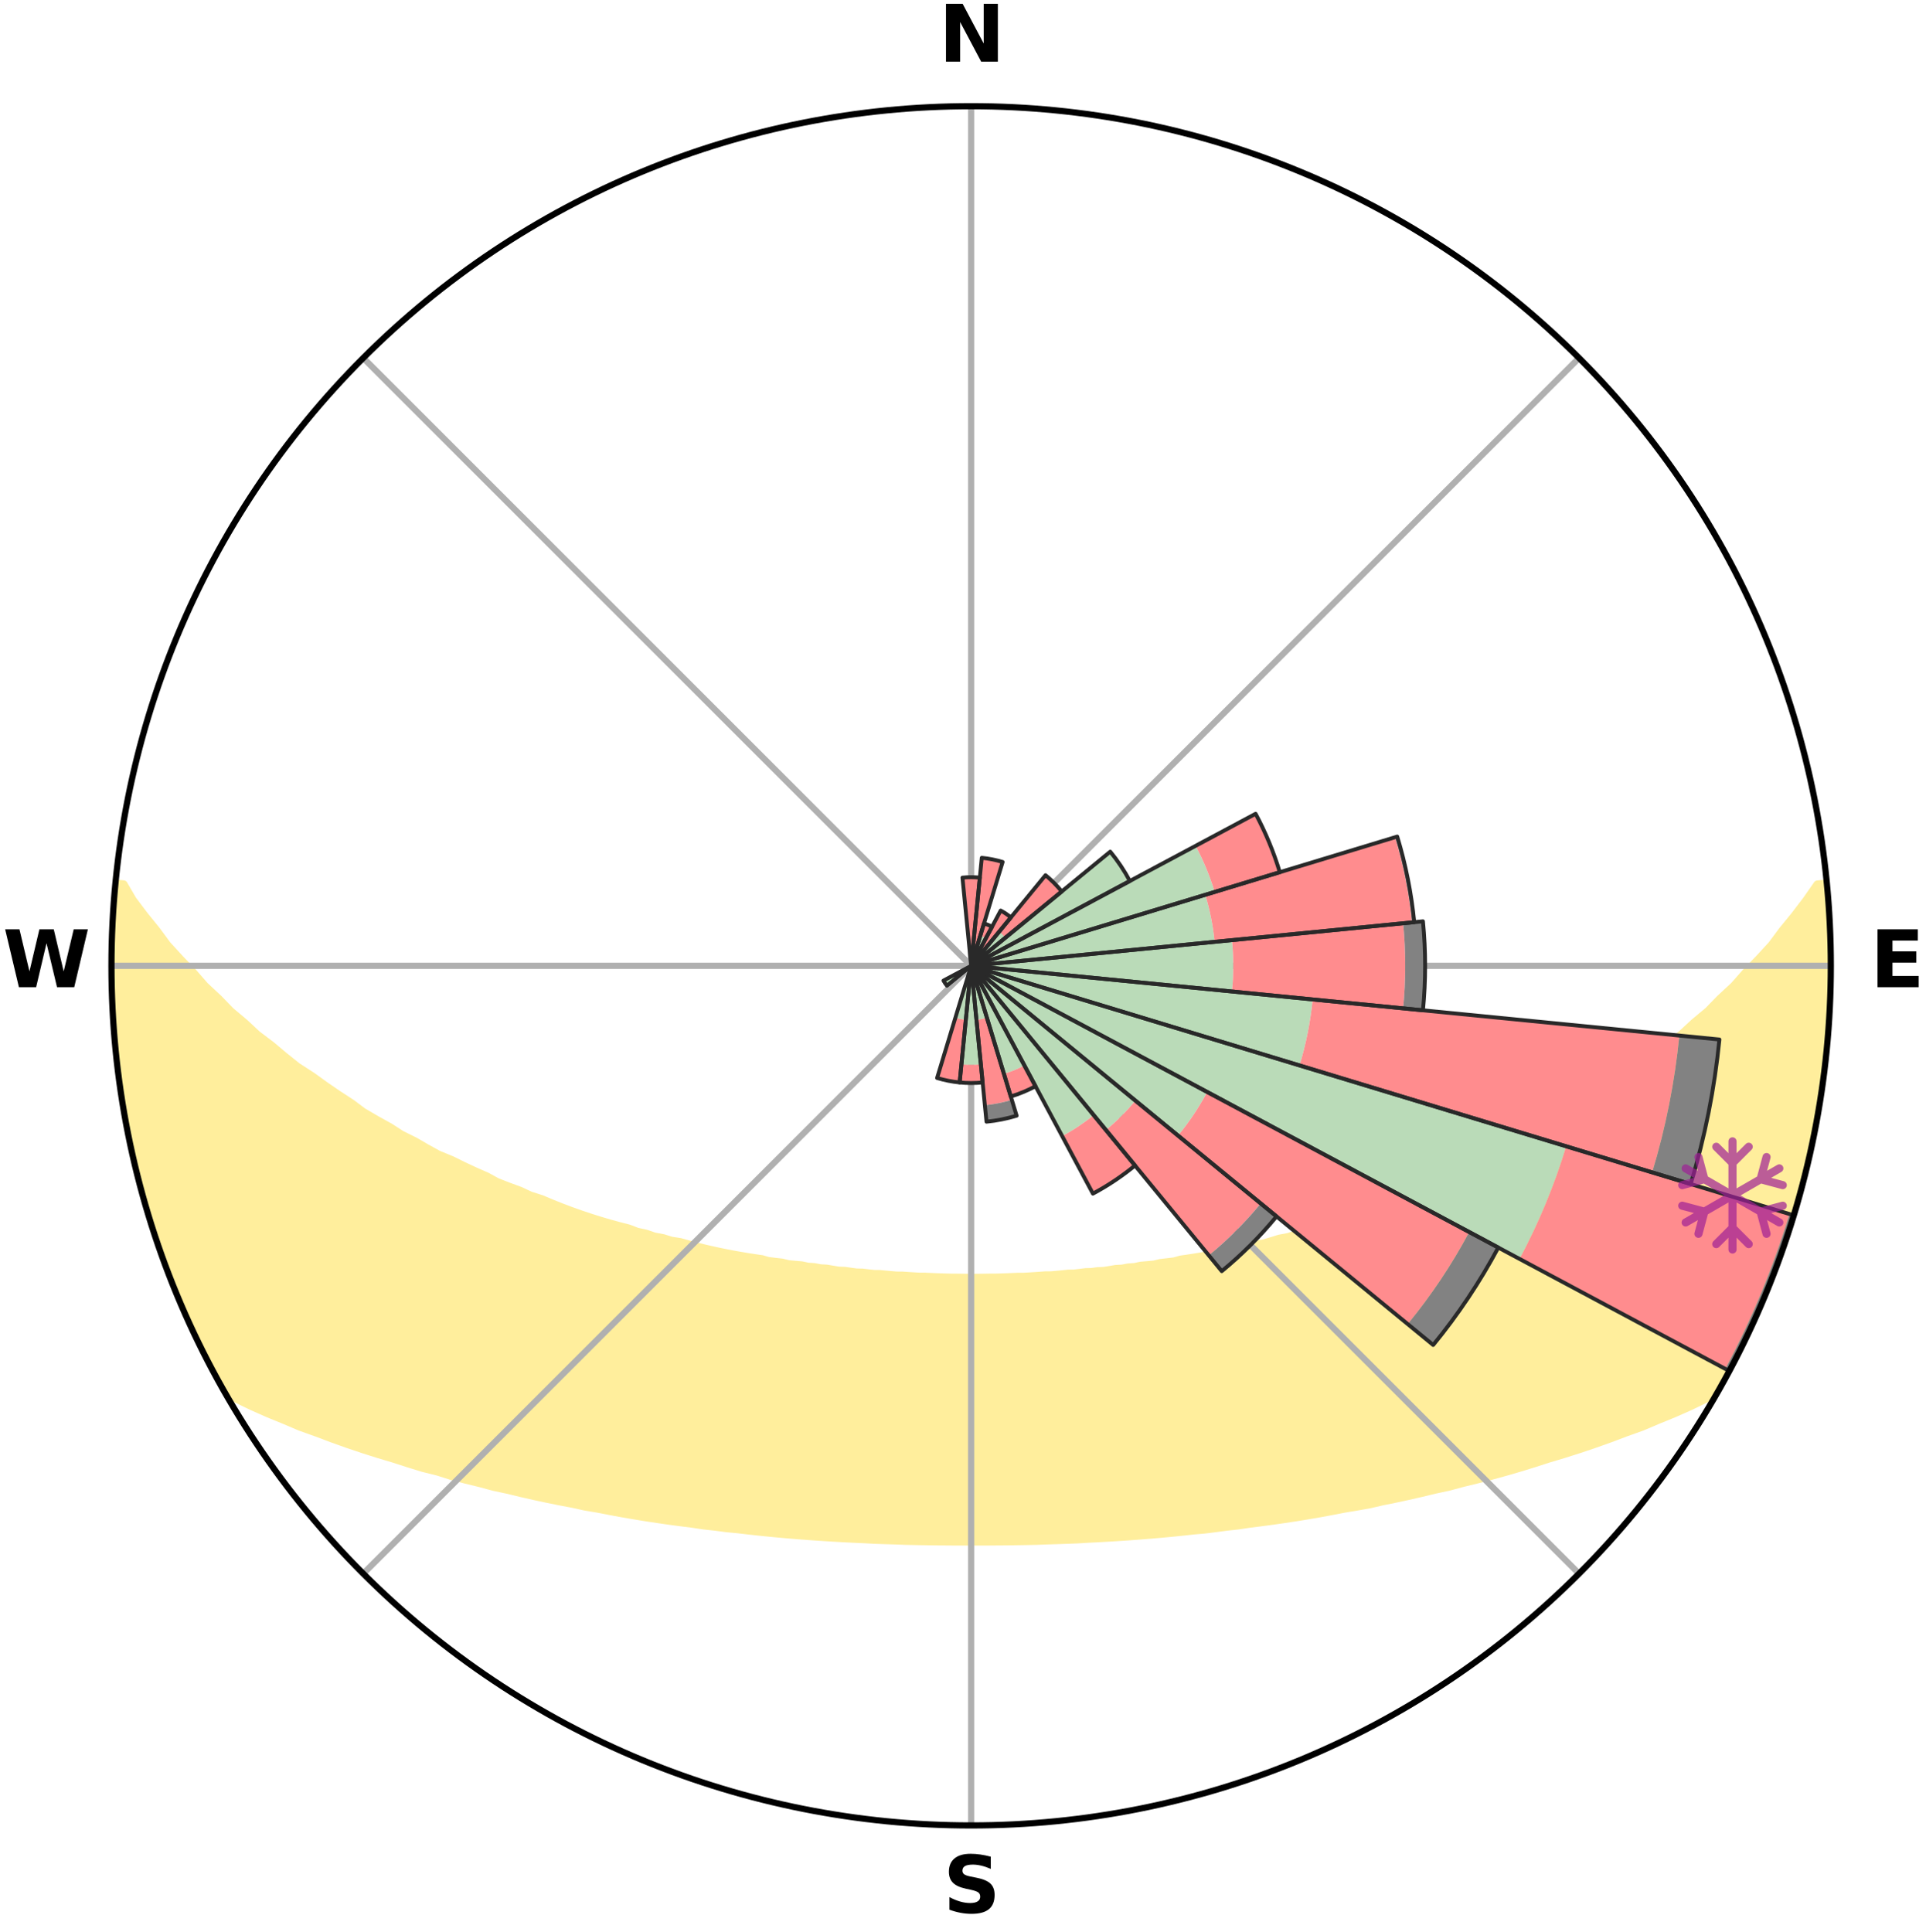 <?xml version="1.0" encoding="utf-8" standalone="no"?>
<!DOCTYPE svg PUBLIC "-//W3C//DTD SVG 1.1//EN"
  "http://www.w3.org/Graphics/SVG/1.1/DTD/svg11.dtd">
<svg xmlns:xlink="http://www.w3.org/1999/xlink" width="248.41pt" height="249.158pt" viewBox="0 0 248.41 249.158" xmlns="http://www.w3.org/2000/svg" version="1.1">
 <title>Ski Rose for 池の平温泉スキー場, Ikenotaira Onsen Ski Resort</title>
 <defs>
  <style type="text/css">*{stroke-linejoin: round; stroke-linecap: butt}</style>
 </defs>
 <g id="figure_1">
  <g id="patch_1">
   <path d="M 0 249.158 
L 248.41 249.158 
L 248.41 0 
L 0 0 
z
" style="fill: #ffffff"/>
  </g>
  <g id="axes_1">
   <g id="patch_2">
    <path d="M 236.135 124.579 
C 236.135 110.018 233.267 95.599 227.695 82.147 
C 222.122 68.695 213.955 56.471 203.659 46.175 
C 193.363 35.879 181.139 27.711 167.687 22.139 
C 154.235 16.567 139.815 13.699 125.255 13.699 
C 110.694 13.699 96.275 16.567 82.823 22.139 
C 69.371 27.711 57.147 35.879 46.851 46.175 
C 36.555 56.471 28.387 68.695 22.815 82.147 
C 17.243 95.599 14.375 110.018 14.375 124.579 
C 14.375 139.14 17.243 153.559 22.815 167.011 
C 28.387 180.463 36.555 192.687 46.851 202.983 
C 57.147 213.279 69.371 221.447 82.823 227.019 
C 96.275 232.591 110.694 235.459 125.255 235.459 
C 139.815 235.459 154.235 232.591 167.687 227.019 
C 181.139 221.447 193.363 213.279 203.659 202.983 
C 213.955 192.687 222.122 180.463 227.695 167.011 
C 233.267 153.559 236.135 139.14 236.135 124.579 
M 125.255 124.579 
C 125.255 124.579 125.255 124.579 125.255 124.579 
C 125.255 124.579 125.255 124.579 125.255 124.579 
C 125.255 124.579 125.255 124.579 125.255 124.579 
C 125.255 124.579 125.255 124.579 125.255 124.579 
C 125.255 124.579 125.255 124.579 125.255 124.579 
C 125.255 124.579 125.255 124.579 125.255 124.579 
C 125.255 124.579 125.255 124.579 125.255 124.579 
C 125.255 124.579 125.255 124.579 125.255 124.579 
C 125.255 124.579 125.255 124.579 125.255 124.579 
C 125.255 124.579 125.255 124.579 125.255 124.579 
C 125.255 124.579 125.255 124.579 125.255 124.579 
C 125.255 124.579 125.255 124.579 125.255 124.579 
C 125.255 124.579 125.255 124.579 125.255 124.579 
C 125.255 124.579 125.255 124.579 125.255 124.579 
C 125.255 124.579 125.255 124.579 125.255 124.579 
C 125.255 124.579 125.255 124.579 125.255 124.579 
z
" style="fill: #ffffff"/>
   </g>
   <g id="PolyCollection_1">
    <defs>
     <path id="md12df293ac" d="M 235.563 -135.201 
L 234.398 -135.088 
L 232.984 -133.058 
L 231.474 -131.076 
L 229.898 -129.148 
L 228.512 -127.283 
L 226.842 -125.466 
L 225.134 -123.707 
L 223.637 -122.003 
L 221.865 -120.361 
L 220.311 -118.765 
L 218.487 -117.242 
L 216.883 -115.756 
L 215.016 -114.352 
L 213.374 -112.978 
L 211.713 -111.658 
L 209.799 -110.431 
L 208.111 -109.223 
L 206.412 -108.068 
L 204.703 -106.966 
L 203.218 -105.862 
L 201.494 -104.862 
L 199.765 -103.916 
L 198.26 -102.954 
L 196.526 -102.107 
L 195.014 -101.238 
L 193.282 -100.49 
L 191.769 -99.71 
L 190.258 -98.974 
L 188.749 -98.279 
L 187.244 -97.626 
L 185.947 -96.92 
L 184.449 -96.345 
L 182.959 -95.809 
L 181.672 -95.21 
L 180.388 -94.644 
L 179.46 -93.911 
L 178.184 -93.401 
L 176.914 -92.922 
L 175.65 -92.474 
L 174.395 -92.054 
L 173.148 -91.663 
L 171.911 -91.299 
L 170.685 -90.963 
L 169.47 -90.652 
L 168.417 -90.246 
L 167.223 -89.983 
L 166.184 -89.623 
L 165.013 -89.404 
L 163.99 -89.085 
L 162.973 -88.786 
L 161.839 -88.628 
L 160.842 -88.365 
L 159.853 -88.12 
L 158.872 -87.892 
L 157.9 -87.68 
L 156.937 -87.484 
L 155.984 -87.302 
L 155.04 -87.133 
L 154.107 -86.978 
L 153.183 -86.836 
L 152.27 -86.705 
L 151.446 -86.471 
L 150.55 -86.362 
L 149.664 -86.264 
L 148.856 -86.065 
L 147.988 -85.985 
L 147.131 -85.913 
L 146.34 -85.745 
L 145.5 -85.688 
L 144.72 -85.539 
L 143.897 -85.495 
L 143.127 -85.363 
L 142.36 -85.24 
L 141.561 -85.212 
L 140.805 -85.104 
L 140.022 -85.084 
L 139.275 -84.988 
L 138.531 -84.901 
L 137.769 -84.89 
L 137.034 -84.813 
L 136.303 -84.742 
L 135.574 -84.678 
L 134.835 -84.676 
L 134.114 -84.62 
L 133.395 -84.57 
L 132.678 -84.525 
L 131.964 -84.486 
L 131.247 -84.487 
L 130.537 -84.454 
L 129.83 -84.426 
L 129.123 -84.402 
L 128.418 -84.383 
L 127.713 -84.383 
L 127.01 -84.369 
L 126.308 -84.359 
L 125.606 -84.354 
L 124.904 -84.354 
L 124.202 -84.362 
L 123.499 -84.373 
L 122.796 -84.375 
L 122.092 -84.392 
L 121.387 -84.413 
L 120.681 -84.438 
L 119.974 -84.468 
L 119.265 -84.503 
L 118.549 -84.504 
L 117.835 -84.545 
L 117.119 -84.591 
L 116.401 -84.642 
L 115.668 -84.645 
L 114.943 -84.705 
L 114.215 -84.77 
L 113.484 -84.842 
L 112.729 -84.851 
L 111.99 -84.933 
L 111.247 -85.022 
L 110.472 -85.04 
L 109.72 -85.141 
L 108.964 -85.251 
L 108.167 -85.28 
L 107.402 -85.404 
L 106.633 -85.537 
L 105.812 -85.583 
L 105.033 -85.733 
L 104.195 -85.791 
L 103.405 -85.96 
L 102.55 -86.033 
L 101.684 -86.114 
L 100.877 -86.314 
L 99.993 -86.413 
L 99.099 -86.522 
L 98.277 -86.757 
L 97.366 -86.889 
L 96.444 -87.032 
L 95.512 -87.188 
L 94.571 -87.356 
L 93.62 -87.539 
L 92.659 -87.736 
L 91.689 -87.948 
L 90.71 -88.177 
L 89.723 -88.422 
L 88.728 -88.684 
L 87.725 -88.965 
L 86.582 -89.142 
L 85.561 -89.461 
L 84.392 -89.679 
L 83.355 -90.04 
L 82.163 -90.302 
L 81.112 -90.707 
L 79.9 -91.018 
L 78.675 -91.354 
L 77.441 -91.717 
L 76.196 -92.108 
L 74.943 -92.527 
L 73.682 -92.975 
L 72.414 -93.453 
L 71.14 -93.962 
L 69.86 -94.502 
L 68.384 -94.974 
L 67.094 -95.581 
L 65.603 -96.126 
L 64.104 -96.711 
L 62.805 -97.425 
L 61.298 -98.087 
L 59.788 -98.791 
L 58.276 -99.537 
L 56.545 -100.248 
L 55.03 -101.082 
L 53.518 -101.96 
L 51.784 -102.816 
L 50.279 -103.786 
L 48.55 -104.742 
L 46.826 -105.75 
L 45.342 -106.863 
L 43.634 -107.973 
L 41.936 -109.137 
L 40.249 -110.354 
L 38.336 -111.589 
L 36.677 -112.918 
L 35.036 -114.3 
L 33.171 -115.712 
L 31.57 -117.206 
L 29.748 -118.738 
L 28.196 -120.341 
L 26.427 -121.991 
L 24.933 -123.704 
L 23.23 -125.469 
L 21.565 -127.294 
L 20.184 -129.167 
L 18.617 -131.101 
L 17.121 -133.089 
L 15.948 -135.104 
L 14.889 -135.206 
L 14.889 -135.206 
L 14.772 -133.274 
L 14.688 -131.342 
L 14.637 -129.409 
L 14.433 -127.481 
L 14.423 -125.546 
L 14.469 -123.612 
L 14.547 -121.68 
L 14.656 -119.75 
L 14.587 -117.81 
L 14.758 -115.883 
L 14.958 -113.959 
L 15.188 -112.039 
L 15.447 -110.123 
L 15.735 -108.211 
L 16.051 -106.305 
L 16.399 -104.404 
L 16.77 -102.508 
L 17.169 -100.617 
L 17.596 -98.732 
L 18.052 -96.854 
L 18.528 -94.981 
L 19.04 -93.117 
L 19.569 -91.256 
L 20.139 -89.408 
L 20.739 -87.568 
L 21.536 -85.8 
L 22.179 -83.976 
L 22.854 -82.163 
L 23.58 -80.369 
L 24.489 -78.657 
L 25.271 -76.889 
L 26.109 -75.147 
L 26.914 -73.386 
L 27.819 -71.676 
L 28.764 -69.987 
L 30.45 -68.735 
L 32.503 -67.741 
L 34.588 -66.818 
L 36.692 -65.96 
L 38.714 -65.101 
L 40.815 -64.348 
L 42.83 -63.588 
L 44.836 -62.872 
L 46.833 -62.2 
L 48.818 -61.569 
L 50.789 -60.979 
L 52.678 -60.368 
L 54.552 -59.791 
L 56.479 -59.313 
L 58.262 -58.745 
L 60.097 -58.274 
L 61.913 -57.831 
L 63.658 -57.358 
L 65.447 -56.978 
L 67.163 -56.563 
L 68.866 -56.174 
L 70.555 -55.811 
L 72.228 -55.473 
L 73.886 -55.159 
L 75.486 -54.806 
L 77.115 -54.535 
L 78.691 -54.229 
L 80.252 -53.939 
L 81.804 -53.673 
L 83.34 -53.422 
L 84.866 -53.192 
L 86.377 -52.974 
L 87.877 -52.776 
L 89.362 -52.589 
L 90.812 -52.369 
L 92.276 -52.213 
L 93.706 -52.022 
L 95.145 -51.887 
L 96.555 -51.721 
L 97.957 -51.568 
L 99.35 -51.427 
L 100.735 -51.298 
L 102.112 -51.178 
L 103.48 -51.069 
L 104.841 -50.97 
L 106.195 -50.879 
L 107.541 -50.797 
L 108.881 -50.722 
L 110.215 -50.655 
L 111.543 -50.595 
L 112.862 -50.523 
L 114.18 -50.478 
L 115.494 -50.439 
L 116.802 -50.388 
L 118.109 -50.362 
L 119.412 -50.341 
L 120.713 -50.319 
L 122.012 -50.31 
L 123.31 -50.299 
L 124.607 -50.302 
L 125.903 -50.302 
L 127.2 -50.3 
L 128.497 -50.311 
L 129.797 -50.32 
L 131.097 -50.342 
L 132.401 -50.363 
L 133.708 -50.39 
L 135.015 -50.44 
L 136.329 -50.48 
L 137.647 -50.525 
L 138.97 -50.576 
L 140.294 -50.658 
L 141.628 -50.725 
L 142.968 -50.799 
L 144.314 -50.882 
L 145.668 -50.973 
L 147.028 -51.073 
L 148.397 -51.182 
L 149.773 -51.301 
L 151.158 -51.431 
L 152.551 -51.572 
L 153.953 -51.725 
L 155.381 -51.848 
L 156.802 -52.026 
L 158.232 -52.217 
L 159.695 -52.373 
L 161.146 -52.594 
L 162.631 -52.78 
L 164.13 -52.979 
L 165.641 -53.196 
L 167.167 -53.427 
L 168.703 -53.678 
L 170.254 -53.945 
L 171.816 -54.234 
L 173.391 -54.54 
L 175.02 -54.811 
L 176.664 -55.103 
L 178.278 -55.478 
L 179.951 -55.816 
L 181.639 -56.179 
L 183.342 -56.568 
L 185.059 -56.983 
L 186.846 -57.364 
L 188.591 -57.837 
L 190.407 -58.279 
L 192.242 -58.751 
L 194.089 -59.258 
L 195.952 -59.797 
L 197.826 -60.374 
L 199.714 -60.985 
L 201.685 -61.575 
L 203.669 -62.205 
L 205.666 -62.877 
L 207.673 -63.593 
L 209.687 -64.354 
L 211.789 -65.106 
L 213.811 -65.965 
L 215.913 -66.823 
L 217.999 -67.745 
L 220.052 -68.739 
L 221.742 -69.989 
L 222.692 -71.675 
L 223.602 -73.383 
L 224.468 -75.113 
L 225.29 -76.865 
L 226.119 -78.612 
L 226.931 -80.369 
L 227.674 -82.156 
L 228.34 -83.973 
L 229.112 -85.748 
L 229.626 -87.619 
L 230.259 -89.445 
L 230.85 -91.285 
L 231.567 -93.088 
L 232.054 -94.961 
L 232.492 -96.846 
L 233.037 -98.703 
L 233.425 -100.598 
L 233.867 -102.482 
L 234.251 -104.378 
L 234.519 -106.295 
L 234.882 -108.195 
L 235.122 -110.115 
L 235.397 -112.03 
L 235.513 -113.962 
L 235.71 -115.886 
L 235.869 -117.814 
L 235.989 -119.744 
L 236.071 -121.677 
L 236.116 -123.612 
L 236.125 -125.547 
L 235.998 -127.479 
L 235.938 -129.412 
L 235.845 -131.343 
L 235.72 -133.273 
L 235.563 -135.201 
z
" style="stroke: #ffee9c"/>
    </defs>
    <g clip-path="url(#p503ee1e76c)">
     <use xlink:href="#md12df293ac" x="0" y="249.158" style="fill: #ffee9c; stroke: #ffee9c"/>
    </g>
   </g>
   <g id="matplotlib.axis_1">
    <g id="xtick_1">
     <g id="line2d_1">
      <path d="M 125.255 124.579 
L 125.255 13.699 
" clip-path="url(#p503ee1e76c)" style="fill: none; stroke: #b0b0b0; stroke-width: 0.8; stroke-linecap: square"/>
     </g>
     <g id="text_1">
      <!-- N -->
      <g transform="translate(121.07 7.958) scale(0.1 -0.1)">
       <defs>
        <path id="DejaVuSans-Bold-4e" d="M 588 4666 
L 1931 4666 
L 3628 1466 
L 3628 4666 
L 4769 4666 
L 4769 0 
L 3425 0 
L 1728 3200 
L 1728 0 
L 588 0 
L 588 4666 
z
" transform="scale(0.016)"/>
       </defs>
       <use xlink:href="#DejaVuSans-Bold-4e"/>
      </g>
     </g>
    </g>
    <g id="xtick_2">
     <g id="line2d_2">
      <path d="M 125.255 124.579 
L 203.659 46.175 
" clip-path="url(#p503ee1e76c)" style="fill: none; stroke: #b0b0b0; stroke-width: 0.8; stroke-linecap: square"/>
     </g>
    </g>
    <g id="xtick_3">
     <g id="line2d_3">
      <path d="M 125.255 124.579 
L 236.135 124.579 
" clip-path="url(#p503ee1e76c)" style="fill: none; stroke: #b0b0b0; stroke-width: 0.8; stroke-linecap: square"/>
     </g>
     <g id="text_2">
      <!-- E -->
      <g transform="translate(241.219 127.338) scale(0.1 -0.1)">
       <defs>
        <path id="DejaVuSans-Bold-45" d="M 588 4666 
L 3834 4666 
L 3834 3756 
L 1791 3756 
L 1791 2888 
L 3713 2888 
L 3713 1978 
L 1791 1978 
L 1791 909 
L 3903 909 
L 3903 0 
L 588 0 
L 588 4666 
z
" transform="scale(0.016)"/>
       </defs>
       <use xlink:href="#DejaVuSans-Bold-45"/>
      </g>
     </g>
    </g>
    <g id="xtick_4">
     <g id="line2d_4">
      <path d="M 125.255 124.579 
L 203.659 202.983 
" clip-path="url(#p503ee1e76c)" style="fill: none; stroke: #b0b0b0; stroke-width: 0.8; stroke-linecap: square"/>
     </g>
    </g>
    <g id="xtick_5">
     <g id="line2d_5">
      <path d="M 125.255 124.579 
L 125.255 235.459 
" clip-path="url(#p503ee1e76c)" style="fill: none; stroke: #b0b0b0; stroke-width: 0.8; stroke-linecap: square"/>
     </g>
     <g id="text_3">
      <!-- S -->
      <g transform="translate(121.654 246.718) scale(0.1 -0.1)">
       <defs>
        <path id="DejaVuSans-Bold-53" d="M 3834 4519 
L 3834 3531 
Q 3450 3703 3084 3790 
Q 2719 3878 2394 3878 
Q 1963 3878 1756 3759 
Q 1550 3641 1550 3391 
Q 1550 3203 1689 3098 
Q 1828 2994 2194 2919 
L 2706 2816 
Q 3484 2659 3812 2340 
Q 4141 2022 4141 1434 
Q 4141 663 3683 286 
Q 3225 -91 2284 -91 
Q 1841 -91 1394 -6 
Q 947 78 500 244 
L 500 1259 
Q 947 1022 1364 901 
Q 1781 781 2169 781 
Q 2563 781 2772 912 
Q 2981 1044 2981 1288 
Q 2981 1506 2839 1625 
Q 2697 1744 2272 1838 
L 1806 1941 
Q 1106 2091 782 2419 
Q 459 2747 459 3303 
Q 459 4000 909 4375 
Q 1359 4750 2203 4750 
Q 2588 4750 2994 4692 
Q 3400 4634 3834 4519 
z
" transform="scale(0.016)"/>
       </defs>
       <use xlink:href="#DejaVuSans-Bold-53"/>
      </g>
     </g>
    </g>
    <g id="xtick_6">
     <g id="line2d_6">
      <path d="M 125.255 124.579 
L 46.851 202.983 
" clip-path="url(#p503ee1e76c)" style="fill: none; stroke: #b0b0b0; stroke-width: 0.8; stroke-linecap: square"/>
     </g>
    </g>
    <g id="xtick_7">
     <g id="line2d_7">
      <path d="M 125.255 124.579 
L 14.375 124.579 
" clip-path="url(#p503ee1e76c)" style="fill: none; stroke: #b0b0b0; stroke-width: 0.8; stroke-linecap: square"/>
     </g>
     <g id="text_4">
      <!-- W -->
      <g transform="translate(0.36 127.338) scale(0.1 -0.1)">
       <defs>
        <path id="DejaVuSans-Bold-57" d="M 191 4666 
L 1344 4666 
L 2150 1275 
L 2950 4666 
L 4109 4666 
L 4909 1275 
L 5716 4666 
L 6859 4666 
L 5759 0 
L 4372 0 
L 3525 3547 
L 2688 0 
L 1300 0 
L 191 4666 
z
" transform="scale(0.016)"/>
       </defs>
       <use xlink:href="#DejaVuSans-Bold-57"/>
      </g>
     </g>
    </g>
    <g id="xtick_8">
     <g id="line2d_8">
      <path d="M 125.255 124.579 
L 46.851 46.175 
" clip-path="url(#p503ee1e76c)" style="fill: none; stroke: #b0b0b0; stroke-width: 0.8; stroke-linecap: square"/>
     </g>
    </g>
   </g>
   <g id="matplotlib.axis_2"/>
   <g id="patch_3">
    <path d="M 125.255 124.579 
C 125.255 124.579 125.255 124.579 125.255 124.579 
C 125.255 124.579 125.255 124.579 125.255 124.579 
L 125.255 124.579 
C 125.255 124.579 125.255 124.579 125.255 124.579 
C 125.255 124.579 125.255 124.579 125.255 124.579 
z
" clip-path="url(#p503ee1e76c)" style="fill: #d9d9d9"/>
   </g>
   <g id="patch_4">
    <path d="M 125.255 124.579 
C 125.255 124.579 125.255 124.579 125.255 124.579 
C 125.255 124.579 125.255 124.579 125.255 124.579 
L 125.255 124.579 
C 125.255 124.579 125.255 124.579 125.255 124.579 
C 125.255 124.579 125.255 124.579 125.255 124.579 
z
" clip-path="url(#p503ee1e76c)" style="fill: #d9d9d9"/>
   </g>
   <g id="patch_5">
    <path d="M 125.255 124.579 
C 125.255 124.579 125.255 124.579 125.255 124.579 
C 125.255 124.579 125.255 124.579 125.255 124.579 
L 125.255 124.579 
C 125.255 124.579 125.255 124.579 125.255 124.579 
C 125.255 124.579 125.255 124.579 125.255 124.579 
z
" clip-path="url(#p503ee1e76c)" style="fill: #d9d9d9"/>
   </g>
   <g id="patch_6">
    <path d="M 125.255 124.579 
C 125.255 124.579 125.255 124.579 125.255 124.579 
C 125.255 124.579 125.255 124.579 125.255 124.579 
L 125.255 124.579 
C 125.255 124.579 125.255 124.579 125.255 124.579 
C 125.255 124.579 125.255 124.579 125.255 124.579 
z
" clip-path="url(#p503ee1e76c)" style="fill: #d9d9d9"/>
   </g>
   <g id="patch_7">
    <path d="M 125.255 124.579 
C 125.255 124.579 125.255 124.579 125.255 124.579 
C 125.255 124.579 125.255 124.579 125.255 124.579 
L 125.255 124.579 
C 125.255 124.579 125.255 124.579 125.255 124.579 
C 125.255 124.579 125.255 124.579 125.255 124.579 
z
" clip-path="url(#p503ee1e76c)" style="fill: #d9d9d9"/>
   </g>
   <g id="patch_8">
    <path d="M 125.255 124.579 
C 125.255 124.579 125.255 124.579 125.255 124.579 
C 125.255 124.579 125.255 124.579 125.255 124.579 
L 125.255 124.579 
C 125.255 124.579 125.255 124.579 125.255 124.579 
C 125.255 124.579 125.255 124.579 125.255 124.579 
z
" clip-path="url(#p503ee1e76c)" style="fill: #d9d9d9"/>
   </g>
   <g id="patch_9">
    <path d="M 125.255 124.579 
C 125.255 124.579 125.255 124.579 125.255 124.579 
C 125.255 124.579 125.255 124.579 125.255 124.579 
L 125.255 124.579 
C 125.255 124.579 125.255 124.579 125.255 124.579 
C 125.255 124.579 125.255 124.579 125.255 124.579 
z
" clip-path="url(#p503ee1e76c)" style="fill: #d9d9d9"/>
   </g>
   <g id="patch_10">
    <path d="M 125.255 124.579 
C 125.255 124.579 125.255 124.579 125.255 124.579 
C 125.255 124.579 125.255 124.579 125.255 124.579 
L 125.255 124.579 
C 125.255 124.579 125.255 124.579 125.255 124.579 
C 125.255 124.579 125.255 124.579 125.255 124.579 
z
" clip-path="url(#p503ee1e76c)" style="fill: #d9d9d9"/>
   </g>
   <g id="patch_11">
    <path d="M 125.255 124.579 
C 125.255 124.579 125.255 124.579 125.255 124.579 
C 125.255 124.579 125.255 124.579 125.255 124.579 
L 125.255 124.579 
C 125.255 124.579 125.255 124.579 125.255 124.579 
C 125.255 124.579 125.255 124.579 125.255 124.579 
z
" clip-path="url(#p503ee1e76c)" style="fill: #d9d9d9"/>
   </g>
   <g id="patch_12">
    <path d="M 125.255 124.579 
C 125.255 124.579 125.255 124.579 125.255 124.579 
C 125.255 124.579 125.255 124.579 125.255 124.579 
L 125.255 124.579 
C 125.255 124.579 125.255 124.579 125.255 124.579 
C 125.255 124.579 125.255 124.579 125.255 124.579 
z
" clip-path="url(#p503ee1e76c)" style="fill: #d9d9d9"/>
   </g>
   <g id="patch_13">
    <path d="M 125.255 124.579 
C 125.255 124.579 125.255 124.579 125.255 124.579 
C 125.255 124.579 125.255 124.579 125.255 124.579 
L 125.255 124.579 
C 125.255 124.579 125.255 124.579 125.255 124.579 
C 125.255 124.579 125.255 124.579 125.255 124.579 
z
" clip-path="url(#p503ee1e76c)" style="fill: #d9d9d9"/>
   </g>
   <g id="patch_14">
    <path d="M 125.255 124.579 
C 125.255 124.579 125.255 124.579 125.255 124.579 
C 125.255 124.579 125.255 124.579 125.255 124.579 
L 125.255 124.579 
C 125.255 124.579 125.255 124.579 125.255 124.579 
C 125.255 124.579 125.255 124.579 125.255 124.579 
z
" clip-path="url(#p503ee1e76c)" style="fill: #d9d9d9"/>
   </g>
   <g id="patch_15">
    <path d="M 125.255 124.579 
C 125.255 124.579 125.255 124.579 125.255 124.579 
C 125.255 124.579 125.255 124.579 125.255 124.579 
L 125.255 124.579 
C 125.255 124.579 125.255 124.579 125.255 124.579 
C 125.255 124.579 125.255 124.579 125.255 124.579 
z
" clip-path="url(#p503ee1e76c)" style="fill: #d9d9d9"/>
   </g>
   <g id="patch_16">
    <path d="M 125.255 124.579 
C 125.255 124.579 125.255 124.579 125.255 124.579 
C 125.255 124.579 125.255 124.579 125.255 124.579 
L 125.255 124.579 
C 125.255 124.579 125.255 124.579 125.255 124.579 
C 125.255 124.579 125.255 124.579 125.255 124.579 
z
" clip-path="url(#p503ee1e76c)" style="fill: #d9d9d9"/>
   </g>
   <g id="patch_17">
    <path d="M 125.255 124.579 
C 125.255 124.579 125.255 124.579 125.255 124.579 
C 125.255 124.579 125.255 124.579 125.255 124.579 
L 125.255 124.579 
C 125.255 124.579 125.255 124.579 125.255 124.579 
C 125.255 124.579 125.255 124.579 125.255 124.579 
z
" clip-path="url(#p503ee1e76c)" style="fill: #d9d9d9"/>
   </g>
   <g id="patch_18">
    <path d="M 125.255 124.579 
C 125.255 124.579 125.255 124.579 125.255 124.579 
C 125.255 124.579 125.255 124.579 125.255 124.579 
L 125.255 124.579 
C 125.255 124.579 125.255 124.579 125.255 124.579 
C 125.255 124.579 125.255 124.579 125.255 124.579 
z
" clip-path="url(#p503ee1e76c)" style="fill: #d9d9d9"/>
   </g>
   <g id="patch_19">
    <path d="M 125.255 124.579 
C 125.255 124.579 125.255 124.579 125.255 124.579 
C 125.255 124.579 125.255 124.579 125.255 124.579 
L 125.255 124.579 
C 125.255 124.579 125.255 124.579 125.255 124.579 
C 125.255 124.579 125.255 124.579 125.255 124.579 
z
" clip-path="url(#p503ee1e76c)" style="fill: #d9d9d9"/>
   </g>
   <g id="patch_20">
    <path d="M 125.255 124.579 
C 125.255 124.579 125.255 124.579 125.255 124.579 
C 125.255 124.579 125.255 124.579 125.255 124.579 
L 125.255 124.579 
C 125.255 124.579 125.255 124.579 125.255 124.579 
C 125.255 124.579 125.255 124.579 125.255 124.579 
z
" clip-path="url(#p503ee1e76c)" style="fill: #d9d9d9"/>
   </g>
   <g id="patch_21">
    <path d="M 125.255 124.579 
C 125.255 124.579 125.255 124.579 125.255 124.579 
C 125.255 124.579 125.255 124.579 125.255 124.579 
L 125.255 124.579 
C 125.255 124.579 125.255 124.579 125.255 124.579 
C 125.255 124.579 125.255 124.579 125.255 124.579 
z
" clip-path="url(#p503ee1e76c)" style="fill: #d9d9d9"/>
   </g>
   <g id="patch_22">
    <path d="M 125.255 124.579 
C 125.255 124.579 125.255 124.579 125.255 124.579 
C 125.255 124.579 125.255 124.579 125.255 124.579 
L 125.255 124.579 
C 125.255 124.579 125.255 124.579 125.255 124.579 
C 125.255 124.579 125.255 124.579 125.255 124.579 
z
" clip-path="url(#p503ee1e76c)" style="fill: #d9d9d9"/>
   </g>
   <g id="patch_23">
    <path d="M 125.255 124.579 
C 125.255 124.579 125.255 124.579 125.255 124.579 
C 125.255 124.579 125.255 124.579 125.255 124.579 
L 125.255 124.579 
C 125.255 124.579 125.255 124.579 125.255 124.579 
C 125.255 124.579 125.255 124.579 125.255 124.579 
z
" clip-path="url(#p503ee1e76c)" style="fill: #d9d9d9"/>
   </g>
   <g id="patch_24">
    <path d="M 125.255 124.579 
C 125.255 124.579 125.255 124.579 125.255 124.579 
C 125.255 124.579 125.255 124.579 125.255 124.579 
L 125.255 124.579 
C 125.255 124.579 125.255 124.579 125.255 124.579 
C 125.255 124.579 125.255 124.579 125.255 124.579 
z
" clip-path="url(#p503ee1e76c)" style="fill: #d9d9d9"/>
   </g>
   <g id="patch_25">
    <path d="M 125.255 124.579 
C 125.255 124.579 125.255 124.579 125.255 124.579 
C 125.255 124.579 125.255 124.579 125.255 124.579 
L 125.255 124.579 
C 125.255 124.579 125.255 124.579 125.255 124.579 
C 125.255 124.579 125.255 124.579 125.255 124.579 
z
" clip-path="url(#p503ee1e76c)" style="fill: #d9d9d9"/>
   </g>
   <g id="patch_26">
    <path d="M 125.255 124.579 
C 125.255 124.579 125.255 124.579 125.255 124.579 
C 125.255 124.579 125.255 124.579 125.255 124.579 
L 125.255 124.579 
C 125.255 124.579 125.255 124.579 125.255 124.579 
C 125.255 124.579 125.255 124.579 125.255 124.579 
z
" clip-path="url(#p503ee1e76c)" style="fill: #d9d9d9"/>
   </g>
   <g id="patch_27">
    <path d="M 125.255 124.579 
C 125.255 124.579 125.255 124.579 125.255 124.579 
C 125.255 124.579 125.255 124.579 125.255 124.579 
L 125.255 124.579 
C 125.255 124.579 125.255 124.579 125.255 124.579 
C 125.255 124.579 125.255 124.579 125.255 124.579 
z
" clip-path="url(#p503ee1e76c)" style="fill: #d9d9d9"/>
   </g>
   <g id="patch_28">
    <path d="M 125.255 124.579 
C 125.255 124.579 125.255 124.579 125.255 124.579 
C 125.255 124.579 125.255 124.579 125.255 124.579 
L 125.255 124.579 
C 125.255 124.579 125.255 124.579 125.255 124.579 
C 125.255 124.579 125.255 124.579 125.255 124.579 
z
" clip-path="url(#p503ee1e76c)" style="fill: #d9d9d9"/>
   </g>
   <g id="patch_29">
    <path d="M 125.255 124.579 
C 125.255 124.579 125.255 124.579 125.255 124.579 
C 125.255 124.579 125.255 124.579 125.255 124.579 
L 125.255 124.579 
C 125.255 124.579 125.255 124.579 125.255 124.579 
C 125.255 124.579 125.255 124.579 125.255 124.579 
z
" clip-path="url(#p503ee1e76c)" style="fill: #d9d9d9"/>
   </g>
   <g id="patch_30">
    <path d="M 125.255 124.579 
C 125.255 124.579 125.255 124.579 125.255 124.579 
C 125.255 124.579 125.255 124.579 125.255 124.579 
L 125.255 124.579 
C 125.255 124.579 125.255 124.579 125.255 124.579 
C 125.255 124.579 125.255 124.579 125.255 124.579 
z
" clip-path="url(#p503ee1e76c)" style="fill: #d9d9d9"/>
   </g>
   <g id="patch_31">
    <path d="M 125.255 124.579 
C 125.255 124.579 125.255 124.579 125.255 124.579 
C 125.255 124.579 125.255 124.579 125.255 124.579 
L 125.255 124.579 
C 125.255 124.579 125.255 124.579 125.255 124.579 
C 125.255 124.579 125.255 124.579 125.255 124.579 
z
" clip-path="url(#p503ee1e76c)" style="fill: #d9d9d9"/>
   </g>
   <g id="patch_32">
    <path d="M 125.255 124.579 
C 125.255 124.579 125.255 124.579 125.255 124.579 
C 125.255 124.579 125.255 124.579 125.255 124.579 
L 125.255 124.579 
C 125.255 124.579 125.255 124.579 125.255 124.579 
C 125.255 124.579 125.255 124.579 125.255 124.579 
z
" clip-path="url(#p503ee1e76c)" style="fill: #d9d9d9"/>
   </g>
   <g id="patch_33">
    <path d="M 125.255 124.579 
C 125.255 124.579 125.255 124.579 125.255 124.579 
C 125.255 124.579 125.255 124.579 125.255 124.579 
L 125.255 124.579 
C 125.255 124.579 125.255 124.579 125.255 124.579 
C 125.255 124.579 125.255 124.579 125.255 124.579 
z
" clip-path="url(#p503ee1e76c)" style="fill: #d9d9d9"/>
   </g>
   <g id="patch_34">
    <path d="M 125.255 124.579 
C 125.255 124.579 125.255 124.579 125.255 124.579 
C 125.255 124.579 125.255 124.579 125.255 124.579 
L 125.255 124.579 
C 125.255 124.579 125.255 124.579 125.255 124.579 
C 125.255 124.579 125.255 124.579 125.255 124.579 
z
" clip-path="url(#p503ee1e76c)" style="fill: #d9d9d9"/>
   </g>
   <g id="patch_35">
    <path d="M 125.255 124.579 
C 125.255 124.579 125.255 124.579 125.255 124.579 
C 125.255 124.579 125.255 124.579 125.255 124.579 
L 125.255 124.579 
C 125.255 124.579 125.255 124.579 125.255 124.579 
C 125.255 124.579 125.255 124.579 125.255 124.579 
z
" clip-path="url(#p503ee1e76c)" style="fill: #badbb8"/>
   </g>
   <g id="patch_36">
    <path d="M 125.255 124.579 
C 125.255 124.579 125.255 124.579 125.255 124.579 
C 125.255 124.579 125.255 124.579 125.255 124.579 
L 125.255 124.579 
C 125.255 124.579 125.255 124.579 125.255 124.579 
C 125.255 124.579 125.255 124.579 125.255 124.579 
z
" clip-path="url(#p503ee1e76c)" style="fill: #badbb8"/>
   </g>
   <g id="patch_37">
    <path d="M 125.255 124.579 
C 125.255 124.579 125.255 124.579 125.255 124.579 
C 125.255 124.579 125.255 124.579 125.255 124.579 
L 127.16 121.015 
C 127.043 120.953 126.923 120.897 126.801 120.846 
C 126.679 120.795 126.554 120.751 126.428 120.712 
z
" clip-path="url(#p503ee1e76c)" style="fill: #badbb8"/>
   </g>
   <g id="patch_38">
    <path d="M 125.255 124.579 
C 125.255 124.579 125.255 124.579 125.255 124.579 
C 125.255 124.579 125.255 124.579 125.255 124.579 
L 125.255 124.579 
C 125.255 124.579 125.255 124.579 125.255 124.579 
C 125.255 124.579 125.255 124.579 125.255 124.579 
z
" clip-path="url(#p503ee1e76c)" style="fill: #badbb8"/>
   </g>
   <g id="patch_39">
    <path d="M 125.255 124.579 
C 125.255 124.579 125.255 124.579 125.255 124.579 
C 125.255 124.579 125.255 124.579 125.255 124.579 
L 129.672 120.954 
C 129.553 120.809 129.428 120.671 129.296 120.538 
C 129.163 120.406 129.025 120.28 128.88 120.162 
z
" clip-path="url(#p503ee1e76c)" style="fill: #badbb8"/>
   </g>
   <g id="patch_40">
    <path d="M 125.255 124.579 
C 125.255 124.579 125.255 124.579 125.255 124.579 
C 125.255 124.579 125.255 124.579 125.255 124.579 
L 145.726 113.637 
C 145.368 112.967 144.977 112.315 144.555 111.683 
C 144.133 111.051 143.68 110.441 143.198 109.854 
z
" clip-path="url(#p503ee1e76c)" style="fill: #badbb8"/>
   </g>
   <g id="patch_41">
    <path d="M 125.255 124.579 
C 125.255 124.579 125.255 124.579 125.255 124.579 
C 125.255 124.579 125.255 124.579 125.255 124.579 
L 156.668 115.05 
C 156.356 114.022 155.994 113.009 155.583 112.017 
C 155.172 111.024 154.712 110.052 154.205 109.105 
z
" clip-path="url(#p503ee1e76c)" style="fill: #badbb8"/>
   </g>
   <g id="patch_42">
    <path d="M 125.255 124.579 
C 125.255 124.579 125.255 124.579 125.255 124.579 
C 125.255 124.579 125.255 124.579 125.255 124.579 
L 156.662 121.486 
C 156.56 120.458 156.409 119.435 156.207 118.422 
C 156.006 117.409 155.755 116.407 155.455 115.418 
z
" clip-path="url(#p503ee1e76c)" style="fill: #badbb8"/>
   </g>
   <g id="patch_43">
    <path d="M 125.255 124.579 
C 125.255 124.579 125.255 124.579 125.255 124.579 
C 125.255 124.579 125.255 124.579 125.255 124.579 
L 158.899 127.893 
C 159.007 126.791 159.062 125.686 159.062 124.579 
C 159.062 123.473 159.007 122.367 158.899 121.265 
z
" clip-path="url(#p503ee1e76c)" style="fill: #badbb8"/>
   </g>
   <g id="patch_44">
    <path d="M 125.255 124.579 
C 125.255 124.579 125.255 124.579 125.255 124.579 
C 125.255 124.579 125.255 124.579 125.255 124.579 
L 167.612 137.428 
C 168.033 136.042 168.385 134.635 168.668 133.214 
C 168.951 131.793 169.163 130.359 169.305 128.918 
z
" clip-path="url(#p503ee1e76c)" style="fill: #badbb8"/>
   </g>
   <g id="patch_45">
    <path d="M 125.255 124.579 
C 125.255 124.579 125.255 124.579 125.255 124.579 
C 125.255 124.579 125.255 124.579 125.255 124.579 
L 195.99 162.388 
C 197.227 160.072 198.35 157.698 199.355 155.272 
C 200.36 152.847 201.245 150.374 202.007 147.861 
z
" clip-path="url(#p503ee1e76c)" style="fill: #badbb8"/>
   </g>
   <g id="patch_46">
    <path d="M 125.255 124.579 
C 125.255 124.579 125.255 124.579 125.255 124.579 
C 125.255 124.579 125.255 124.579 125.255 124.579 
L 151.942 146.481 
C 152.659 145.607 153.332 144.699 153.96 143.759 
C 154.588 142.82 155.169 141.85 155.702 140.853 
z
" clip-path="url(#p503ee1e76c)" style="fill: #badbb8"/>
   </g>
   <g id="patch_47">
    <path d="M 125.255 124.579 
C 125.255 124.579 125.255 124.579 125.255 124.579 
C 125.255 124.579 125.255 124.579 125.255 124.579 
L 142.641 145.764 
C 143.334 145.195 143.999 144.592 144.633 143.958 
C 145.268 143.323 145.87 142.658 146.439 141.965 
z
" clip-path="url(#p503ee1e76c)" style="fill: #badbb8"/>
   </g>
   <g id="patch_48">
    <path d="M 125.255 124.579 
C 125.255 124.579 125.255 124.579 125.255 124.579 
C 125.255 124.579 125.255 124.579 125.255 124.579 
L 136.997 146.546 
C 137.716 146.162 138.415 145.743 139.093 145.29 
C 139.771 144.837 140.426 144.351 141.057 143.834 
z
" clip-path="url(#p503ee1e76c)" style="fill: #badbb8"/>
   </g>
   <g id="patch_49">
    <path d="M 125.255 124.579 
C 125.255 124.579 125.255 124.579 125.255 124.579 
C 125.255 124.579 125.255 124.579 125.255 124.579 
L 129.484 138.521 
C 129.94 138.382 130.39 138.221 130.83 138.039 
C 131.271 137.857 131.702 137.652 132.123 137.428 
z
" clip-path="url(#p503ee1e76c)" style="fill: #badbb8"/>
   </g>
   <g id="patch_50">
    <path d="M 125.255 124.579 
C 125.255 124.579 125.255 124.579 125.255 124.579 
C 125.255 124.579 125.255 124.579 125.255 124.579 
L 125.941 131.544 
C 126.169 131.522 126.396 131.488 126.62 131.443 
C 126.845 131.399 127.067 131.343 127.286 131.276 
z
" clip-path="url(#p503ee1e76c)" style="fill: #badbb8"/>
   </g>
   <g id="patch_51">
    <path d="M 125.255 124.579 
C 125.255 124.579 125.255 124.579 125.255 124.579 
C 125.255 124.579 125.255 124.579 125.255 124.579 
L 124.002 137.295 
C 124.419 137.336 124.837 137.357 125.255 137.357 
C 125.673 137.357 126.091 137.336 126.507 137.295 
z
" clip-path="url(#p503ee1e76c)" style="fill: #badbb8"/>
   </g>
   <g id="patch_52">
    <path d="M 125.255 124.579 
C 125.255 124.579 125.255 124.579 125.255 124.579 
C 125.255 124.579 125.255 124.579 125.255 124.579 
L 123.223 131.276 
C 123.442 131.343 123.665 131.399 123.889 131.443 
C 124.114 131.488 124.341 131.522 124.569 131.544 
z
" clip-path="url(#p503ee1e76c)" style="fill: #badbb8"/>
   </g>
   <g id="patch_53">
    <path d="M 125.255 124.579 
C 125.255 124.579 125.255 124.579 125.255 124.579 
C 125.255 124.579 125.255 124.579 125.255 124.579 
L 125.255 124.579 
C 125.255 124.579 125.255 124.579 125.255 124.579 
C 125.255 124.579 125.255 124.579 125.255 124.579 
z
" clip-path="url(#p503ee1e76c)" style="fill: #badbb8"/>
   </g>
   <g id="patch_54">
    <path d="M 125.255 124.579 
C 125.255 124.579 125.255 124.579 125.255 124.579 
C 125.255 124.579 125.255 124.579 125.255 124.579 
L 125.255 124.579 
C 125.255 124.579 125.255 124.579 125.255 124.579 
C 125.255 124.579 125.255 124.579 125.255 124.579 
z
" clip-path="url(#p503ee1e76c)" style="fill: #badbb8"/>
   </g>
   <g id="patch_55">
    <path d="M 125.255 124.579 
C 125.255 124.579 125.255 124.579 125.255 124.579 
C 125.255 124.579 125.255 124.579 125.255 124.579 
L 125.255 124.579 
C 125.255 124.579 125.255 124.579 125.255 124.579 
C 125.255 124.579 125.255 124.579 125.255 124.579 
z
" clip-path="url(#p503ee1e76c)" style="fill: #badbb8"/>
   </g>
   <g id="patch_56">
    <path d="M 125.255 124.579 
C 125.255 124.579 125.255 124.579 125.255 124.579 
C 125.255 124.579 125.255 124.579 125.255 124.579 
L 121.691 126.484 
C 121.754 126.6 121.822 126.714 121.895 126.824 
C 121.969 126.934 122.047 127.04 122.131 127.142 
z
" clip-path="url(#p503ee1e76c)" style="fill: #badbb8"/>
   </g>
   <g id="patch_57">
    <path d="M 125.255 124.579 
C 125.255 124.579 125.255 124.579 125.255 124.579 
C 125.255 124.579 125.255 124.579 125.255 124.579 
L 125.255 124.579 
C 125.255 124.579 125.255 124.579 125.255 124.579 
C 125.255 124.579 125.255 124.579 125.255 124.579 
z
" clip-path="url(#p503ee1e76c)" style="fill: #badbb8"/>
   </g>
   <g id="patch_58">
    <path d="M 125.255 124.579 
C 125.255 124.579 125.255 124.579 125.255 124.579 
C 125.255 124.579 125.255 124.579 125.255 124.579 
L 125.255 124.579 
C 125.255 124.579 125.255 124.579 125.255 124.579 
C 125.255 124.579 125.255 124.579 125.255 124.579 
z
" clip-path="url(#p503ee1e76c)" style="fill: #badbb8"/>
   </g>
   <g id="patch_59">
    <path d="M 125.255 124.579 
C 125.255 124.579 125.255 124.579 125.255 124.579 
C 125.255 124.579 125.255 124.579 125.255 124.579 
L 125.255 124.579 
C 125.255 124.579 125.255 124.579 125.255 124.579 
C 125.255 124.579 125.255 124.579 125.255 124.579 
z
" clip-path="url(#p503ee1e76c)" style="fill: #badbb8"/>
   </g>
   <g id="patch_60">
    <path d="M 125.255 124.579 
C 125.255 124.579 125.255 124.579 125.255 124.579 
C 125.255 124.579 125.255 124.579 125.255 124.579 
L 125.255 124.579 
C 125.255 124.579 125.255 124.579 125.255 124.579 
C 125.255 124.579 125.255 124.579 125.255 124.579 
z
" clip-path="url(#p503ee1e76c)" style="fill: #badbb8"/>
   </g>
   <g id="patch_61">
    <path d="M 125.255 124.579 
C 125.255 124.579 125.255 124.579 125.255 124.579 
C 125.255 124.579 125.255 124.579 125.255 124.579 
L 125.255 124.579 
C 125.255 124.579 125.255 124.579 125.255 124.579 
C 125.255 124.579 125.255 124.579 125.255 124.579 
z
" clip-path="url(#p503ee1e76c)" style="fill: #badbb8"/>
   </g>
   <g id="patch_62">
    <path d="M 125.255 124.579 
C 125.255 124.579 125.255 124.579 125.255 124.579 
C 125.255 124.579 125.255 124.579 125.255 124.579 
L 125.255 124.579 
C 125.255 124.579 125.255 124.579 125.255 124.579 
C 125.255 124.579 125.255 124.579 125.255 124.579 
z
" clip-path="url(#p503ee1e76c)" style="fill: #badbb8"/>
   </g>
   <g id="patch_63">
    <path d="M 125.255 124.579 
C 125.255 124.579 125.255 124.579 125.255 124.579 
C 125.255 124.579 125.255 124.579 125.255 124.579 
L 125.255 124.579 
C 125.255 124.579 125.255 124.579 125.255 124.579 
C 125.255 124.579 125.255 124.579 125.255 124.579 
z
" clip-path="url(#p503ee1e76c)" style="fill: #badbb8"/>
   </g>
   <g id="patch_64">
    <path d="M 125.255 124.579 
C 125.255 124.579 125.255 124.579 125.255 124.579 
C 125.255 124.579 125.255 124.579 125.255 124.579 
L 125.255 124.579 
C 125.255 124.579 125.255 124.579 125.255 124.579 
C 125.255 124.579 125.255 124.579 125.255 124.579 
z
" clip-path="url(#p503ee1e76c)" style="fill: #badbb8"/>
   </g>
   <g id="patch_65">
    <path d="M 125.255 124.579 
C 125.255 124.579 125.255 124.579 125.255 124.579 
C 125.255 124.579 125.255 124.579 125.255 124.579 
L 125.255 124.579 
C 125.255 124.579 125.255 124.579 125.255 124.579 
C 125.255 124.579 125.255 124.579 125.255 124.579 
z
" clip-path="url(#p503ee1e76c)" style="fill: #badbb8"/>
   </g>
   <g id="patch_66">
    <path d="M 125.255 124.579 
C 125.255 124.579 125.255 124.579 125.255 124.579 
C 125.255 124.579 125.255 124.579 125.255 124.579 
L 125.255 124.579 
C 125.255 124.579 125.255 124.579 125.255 124.579 
C 125.255 124.579 125.255 124.579 125.255 124.579 
z
" clip-path="url(#p503ee1e76c)" style="fill: #badbb8"/>
   </g>
   <g id="patch_67">
    <path d="M 125.255 124.579 
C 125.255 124.579 125.255 124.579 125.255 124.579 
C 125.255 124.579 125.255 124.579 125.255 124.579 
L 126.375 113.205 
C 126.003 113.169 125.629 113.15 125.255 113.15 
C 124.881 113.15 124.507 113.169 124.135 113.205 
z
" clip-path="url(#p503ee1e76c)" style="fill: #ff8c8e"/>
   </g>
   <g id="patch_68">
    <path d="M 125.255 124.579 
C 125.255 124.579 125.255 124.579 125.255 124.579 
C 125.255 124.579 125.255 124.579 125.255 124.579 
L 129.318 111.184 
C 128.88 111.051 128.435 110.94 127.986 110.851 
C 127.536 110.761 127.083 110.694 126.627 110.649 
z
" clip-path="url(#p503ee1e76c)" style="fill: #ff8c8e"/>
   </g>
   <g id="patch_69">
    <path d="M 126.428 120.712 
C 126.554 120.751 126.679 120.795 126.801 120.846 
C 126.923 120.897 127.043 120.953 127.16 121.015 
L 127.949 119.539 
C 127.784 119.451 127.614 119.371 127.442 119.3 
C 127.269 119.228 127.093 119.165 126.914 119.111 
z
" clip-path="url(#p503ee1e76c)" style="fill: #ff8c8e"/>
   </g>
   <g id="patch_70">
    <path d="M 125.255 124.579 
C 125.255 124.579 125.255 124.579 125.255 124.579 
C 125.255 124.579 125.255 124.579 125.255 124.579 
L 130.382 118.332 
C 130.177 118.164 129.965 118.007 129.745 117.86 
C 129.525 117.713 129.298 117.577 129.064 117.452 
z
" clip-path="url(#p503ee1e76c)" style="fill: #ff8c8e"/>
   </g>
   <g id="patch_71">
    <path d="M 128.88 120.162 
C 129.025 120.28 129.163 120.406 129.296 120.538 
C 129.428 120.671 129.553 120.809 129.672 120.954 
L 136.942 114.988 
C 136.628 114.605 136.295 114.238 135.946 113.888 
C 135.596 113.538 135.229 113.206 134.846 112.892 
z
" clip-path="url(#p503ee1e76c)" style="fill: #ff8c8e"/>
   </g>
   <g id="patch_72">
    <path d="M 143.198 109.854 
C 143.68 110.441 144.133 111.051 144.555 111.683 
C 144.977 112.315 145.368 112.967 145.726 113.637 
L 145.726 113.637 
C 145.368 112.967 144.977 112.315 144.555 111.683 
C 144.133 111.051 143.68 110.441 143.198 109.854 
z
" clip-path="url(#p503ee1e76c)" style="fill: #ff8c8e"/>
   </g>
   <g id="patch_73">
    <path d="M 154.205 109.105 
C 154.712 110.052 155.172 111.024 155.583 112.017 
C 155.994 113.009 156.356 114.022 156.668 115.05 
L 165.065 112.503 
C 164.67 111.2 164.211 109.917 163.69 108.659 
C 163.168 107.401 162.586 106.169 161.944 104.968 
z
" clip-path="url(#p503ee1e76c)" style="fill: #ff8c8e"/>
   </g>
   <g id="patch_74">
    <path d="M 155.455 115.418 
C 155.755 116.407 156.006 117.409 156.207 118.422 
C 156.409 119.435 156.56 120.458 156.662 121.486 
L 182.124 118.978 
C 181.94 117.117 181.666 115.265 181.301 113.431 
C 180.936 111.596 180.481 109.781 179.938 107.991 
z
" clip-path="url(#p503ee1e76c)" style="fill: #ff8c8e"/>
   </g>
   <g id="patch_75">
    <path d="M 158.899 121.265 
C 159.007 122.367 159.062 123.473 159.062 124.579 
C 159.062 125.686 159.007 126.791 158.899 127.893 
L 180.975 130.067 
C 181.154 128.243 181.244 126.412 181.244 124.579 
C 181.244 122.746 181.154 120.915 180.975 119.091 
z
" clip-path="url(#p503ee1e76c)" style="fill: #ff8c8e"/>
   </g>
   <g id="patch_76">
    <path d="M 169.305 128.918 
C 169.163 130.359 168.951 131.793 168.668 133.214 
C 168.385 134.635 168.033 136.042 167.612 137.428 
L 213.089 151.223 
C 213.962 148.348 214.692 145.432 215.278 142.486 
C 215.864 139.539 216.305 136.566 216.6 133.576 
z
" clip-path="url(#p503ee1e76c)" style="fill: #ff8c8e"/>
   </g>
   <g id="patch_77">
    <path d="M 202.007 147.861 
C 201.245 150.374 200.36 152.847 199.355 155.272 
C 198.35 157.698 197.227 160.072 195.99 162.388 
L 222.521 176.569 
C 224.223 173.385 225.768 170.12 227.149 166.785 
C 228.53 163.45 229.747 160.049 230.795 156.594 
z
" clip-path="url(#p503ee1e76c)" style="fill: #ff8c8e"/>
   </g>
   <g id="patch_78">
    <path d="M 155.702 140.853 
C 155.169 141.85 154.588 142.82 153.96 143.759 
C 153.332 144.699 152.659 145.607 151.942 146.481 
L 181.564 170.791 
C 183.077 168.948 184.498 167.032 185.823 165.049 
C 187.148 163.067 188.374 161.021 189.498 158.918 
z
" clip-path="url(#p503ee1e76c)" style="fill: #ff8c8e"/>
   </g>
   <g id="patch_79">
    <path d="M 146.439 141.965 
C 145.87 142.658 145.268 143.323 144.633 143.958 
C 143.999 144.592 143.334 145.195 142.641 145.764 
L 155.909 161.931 
C 157.131 160.927 158.304 159.865 159.422 158.746 
C 160.54 157.628 161.603 156.455 162.606 155.233 
z
" clip-path="url(#p503ee1e76c)" style="fill: #ff8c8e"/>
   </g>
   <g id="patch_80">
    <path d="M 141.057 143.834 
C 140.426 144.351 139.771 144.837 139.093 145.29 
C 138.415 145.743 137.716 146.162 136.997 146.546 
L 140.962 153.965 
C 141.924 153.451 142.86 152.89 143.767 152.284 
C 144.673 151.678 145.55 151.028 146.393 150.336 
z
" clip-path="url(#p503ee1e76c)" style="fill: #ff8c8e"/>
   </g>
   <g id="patch_81">
    <path d="M 132.123 137.428 
C 131.702 137.652 131.271 137.857 130.83 138.039 
C 130.39 138.221 129.94 138.382 129.484 138.521 
L 130.368 141.434 
C 130.919 141.266 131.462 141.072 131.995 140.851 
C 132.528 140.631 133.049 140.384 133.558 140.112 
z
" clip-path="url(#p503ee1e76c)" style="fill: #ff8c8e"/>
   </g>
   <g id="patch_82">
    <path d="M 127.286 131.276 
C 127.067 131.343 126.845 131.399 126.62 131.443 
C 126.396 131.488 126.169 131.522 125.941 131.544 
L 127.026 142.563 
C 127.615 142.505 128.2 142.418 128.78 142.302 
C 129.36 142.187 129.934 142.043 130.5 141.871 
z
" clip-path="url(#p503ee1e76c)" style="fill: #ff8c8e"/>
   </g>
   <g id="patch_83">
    <path d="M 126.507 137.295 
C 126.091 137.336 125.673 137.357 125.255 137.357 
C 124.837 137.357 124.419 137.336 124.002 137.295 
L 123.773 139.625 
C 124.265 139.674 124.76 139.698 125.255 139.698 
C 125.75 139.698 126.244 139.674 126.737 139.625 
z
" clip-path="url(#p503ee1e76c)" style="fill: #ff8c8e"/>
   </g>
   <g id="patch_84">
    <path d="M 124.569 131.544 
C 124.341 131.522 124.114 131.488 123.889 131.443 
C 123.665 131.399 123.442 131.343 123.223 131.276 
L 120.866 139.047 
C 121.34 139.191 121.82 139.311 122.305 139.407 
C 122.791 139.504 123.28 139.577 123.773 139.625 
z
" clip-path="url(#p503ee1e76c)" style="fill: #ff8c8e"/>
   </g>
   <g id="patch_85">
    <path d="M 125.255 124.579 
C 125.255 124.579 125.255 124.579 125.255 124.579 
C 125.255 124.579 125.255 124.579 125.255 124.579 
L 125.255 124.579 
C 125.255 124.579 125.255 124.579 125.255 124.579 
C 125.255 124.579 125.255 124.579 125.255 124.579 
z
" clip-path="url(#p503ee1e76c)" style="fill: #ff8c8e"/>
   </g>
   <g id="patch_86">
    <path d="M 125.255 124.579 
C 125.255 124.579 125.255 124.579 125.255 124.579 
C 125.255 124.579 125.255 124.579 125.255 124.579 
L 125.255 124.579 
C 125.255 124.579 125.255 124.579 125.255 124.579 
C 125.255 124.579 125.255 124.579 125.255 124.579 
z
" clip-path="url(#p503ee1e76c)" style="fill: #ff8c8e"/>
   </g>
   <g id="patch_87">
    <path d="M 125.255 124.579 
C 125.255 124.579 125.255 124.579 125.255 124.579 
C 125.255 124.579 125.255 124.579 125.255 124.579 
L 125.255 124.579 
C 125.255 124.579 125.255 124.579 125.255 124.579 
C 125.255 124.579 125.255 124.579 125.255 124.579 
z
" clip-path="url(#p503ee1e76c)" style="fill: #ff8c8e"/>
   </g>
   <g id="patch_88">
    <path d="M 122.131 127.142 
C 122.047 127.04 121.969 126.934 121.895 126.824 
C 121.822 126.714 121.754 126.6 121.691 126.484 
L 121.691 126.484 
C 121.754 126.6 121.822 126.714 121.895 126.824 
C 121.969 126.934 122.047 127.04 122.131 127.142 
z
" clip-path="url(#p503ee1e76c)" style="fill: #ff8c8e"/>
   </g>
   <g id="patch_89">
    <path d="M 125.255 124.579 
C 125.255 124.579 125.255 124.579 125.255 124.579 
C 125.255 124.579 125.255 124.579 125.255 124.579 
L 125.255 124.579 
C 125.255 124.579 125.255 124.579 125.255 124.579 
C 125.255 124.579 125.255 124.579 125.255 124.579 
z
" clip-path="url(#p503ee1e76c)" style="fill: #ff8c8e"/>
   </g>
   <g id="patch_90">
    <path d="M 125.255 124.579 
C 125.255 124.579 125.255 124.579 125.255 124.579 
C 125.255 124.579 125.255 124.579 125.255 124.579 
L 125.255 124.579 
C 125.255 124.579 125.255 124.579 125.255 124.579 
C 125.255 124.579 125.255 124.579 125.255 124.579 
z
" clip-path="url(#p503ee1e76c)" style="fill: #ff8c8e"/>
   </g>
   <g id="patch_91">
    <path d="M 125.255 124.579 
C 125.255 124.579 125.255 124.579 125.255 124.579 
C 125.255 124.579 125.255 124.579 125.255 124.579 
L 125.255 124.579 
C 125.255 124.579 125.255 124.579 125.255 124.579 
C 125.255 124.579 125.255 124.579 125.255 124.579 
z
" clip-path="url(#p503ee1e76c)" style="fill: #ff8c8e"/>
   </g>
   <g id="patch_92">
    <path d="M 125.255 124.579 
C 125.255 124.579 125.255 124.579 125.255 124.579 
C 125.255 124.579 125.255 124.579 125.255 124.579 
L 125.255 124.579 
C 125.255 124.579 125.255 124.579 125.255 124.579 
C 125.255 124.579 125.255 124.579 125.255 124.579 
z
" clip-path="url(#p503ee1e76c)" style="fill: #ff8c8e"/>
   </g>
   <g id="patch_93">
    <path d="M 125.255 124.579 
C 125.255 124.579 125.255 124.579 125.255 124.579 
C 125.255 124.579 125.255 124.579 125.255 124.579 
L 125.255 124.579 
C 125.255 124.579 125.255 124.579 125.255 124.579 
C 125.255 124.579 125.255 124.579 125.255 124.579 
z
" clip-path="url(#p503ee1e76c)" style="fill: #ff8c8e"/>
   </g>
   <g id="patch_94">
    <path d="M 125.255 124.579 
C 125.255 124.579 125.255 124.579 125.255 124.579 
C 125.255 124.579 125.255 124.579 125.255 124.579 
L 125.255 124.579 
C 125.255 124.579 125.255 124.579 125.255 124.579 
C 125.255 124.579 125.255 124.579 125.255 124.579 
z
" clip-path="url(#p503ee1e76c)" style="fill: #ff8c8e"/>
   </g>
   <g id="patch_95">
    <path d="M 125.255 124.579 
C 125.255 124.579 125.255 124.579 125.255 124.579 
C 125.255 124.579 125.255 124.579 125.255 124.579 
L 125.255 124.579 
C 125.255 124.579 125.255 124.579 125.255 124.579 
C 125.255 124.579 125.255 124.579 125.255 124.579 
z
" clip-path="url(#p503ee1e76c)" style="fill: #ff8c8e"/>
   </g>
   <g id="patch_96">
    <path d="M 125.255 124.579 
C 125.255 124.579 125.255 124.579 125.255 124.579 
C 125.255 124.579 125.255 124.579 125.255 124.579 
L 125.255 124.579 
C 125.255 124.579 125.255 124.579 125.255 124.579 
C 125.255 124.579 125.255 124.579 125.255 124.579 
z
" clip-path="url(#p503ee1e76c)" style="fill: #ff8c8e"/>
   </g>
   <g id="patch_97">
    <path d="M 125.255 124.579 
C 125.255 124.579 125.255 124.579 125.255 124.579 
C 125.255 124.579 125.255 124.579 125.255 124.579 
L 125.255 124.579 
C 125.255 124.579 125.255 124.579 125.255 124.579 
C 125.255 124.579 125.255 124.579 125.255 124.579 
z
" clip-path="url(#p503ee1e76c)" style="fill: #ff8c8e"/>
   </g>
   <g id="patch_98">
    <path d="M 125.255 124.579 
C 125.255 124.579 125.255 124.579 125.255 124.579 
C 125.255 124.579 125.255 124.579 125.255 124.579 
L 125.255 124.579 
C 125.255 124.579 125.255 124.579 125.255 124.579 
C 125.255 124.579 125.255 124.579 125.255 124.579 
z
" clip-path="url(#p503ee1e76c)" style="fill: #ff8c8e"/>
   </g>
   <g id="patch_99">
    <path d="M 124.135 113.205 
C 124.507 113.169 124.881 113.15 125.255 113.15 
C 125.629 113.15 126.003 113.169 126.375 113.205 
L 126.375 113.205 
C 126.003 113.169 125.629 113.15 125.255 113.15 
C 124.881 113.15 124.507 113.169 124.135 113.205 
z
" clip-path="url(#p503ee1e76c)" style="fill: #828282"/>
   </g>
   <g id="patch_100">
    <path d="M 126.627 110.649 
C 127.083 110.694 127.536 110.761 127.986 110.851 
C 128.435 110.94 128.88 111.051 129.318 111.184 
L 129.318 111.184 
C 128.88 111.051 128.435 110.94 127.986 110.851 
C 127.536 110.761 127.083 110.694 126.627 110.649 
z
" clip-path="url(#p503ee1e76c)" style="fill: #828282"/>
   </g>
   <g id="patch_101">
    <path d="M 126.914 119.111 
C 127.093 119.165 127.269 119.228 127.442 119.3 
C 127.614 119.371 127.784 119.451 127.949 119.539 
L 127.949 119.539 
C 127.784 119.451 127.614 119.371 127.442 119.3 
C 127.269 119.228 127.093 119.165 126.914 119.111 
z
" clip-path="url(#p503ee1e76c)" style="fill: #828282"/>
   </g>
   <g id="patch_102">
    <path d="M 129.064 117.452 
C 129.298 117.577 129.525 117.713 129.745 117.86 
C 129.965 118.007 130.177 118.164 130.382 118.332 
L 130.382 118.332 
C 130.177 118.164 129.965 118.007 129.745 117.86 
C 129.525 117.713 129.298 117.577 129.064 117.452 
z
" clip-path="url(#p503ee1e76c)" style="fill: #828282"/>
   </g>
   <g id="patch_103">
    <path d="M 134.846 112.892 
C 135.229 113.206 135.596 113.538 135.946 113.888 
C 136.295 114.238 136.628 114.605 136.942 114.988 
L 136.942 114.988 
C 136.628 114.605 136.295 114.238 135.946 113.888 
C 135.596 113.538 135.229 113.206 134.846 112.892 
z
" clip-path="url(#p503ee1e76c)" style="fill: #828282"/>
   </g>
   <g id="patch_104">
    <path d="M 143.198 109.854 
C 143.68 110.441 144.133 111.051 144.555 111.683 
C 144.977 112.315 145.368 112.967 145.726 113.637 
L 145.726 113.637 
C 145.368 112.967 144.977 112.315 144.555 111.683 
C 144.133 111.051 143.68 110.441 143.198 109.854 
z
" clip-path="url(#p503ee1e76c)" style="fill: #828282"/>
   </g>
   <g id="patch_105">
    <path d="M 161.944 104.968 
C 162.586 106.169 163.168 107.401 163.69 108.659 
C 164.211 109.917 164.67 111.2 165.065 112.503 
L 165.065 112.503 
C 164.67 111.2 164.211 109.917 163.69 108.659 
C 163.168 107.401 162.586 106.169 161.944 104.968 
z
" clip-path="url(#p503ee1e76c)" style="fill: #828282"/>
   </g>
   <g id="patch_106">
    <path d="M 179.938 107.991 
C 180.481 109.781 180.936 111.596 181.301 113.431 
C 181.666 115.265 181.94 117.117 182.124 118.978 
L 182.407 118.95 
C 182.223 117.079 181.947 115.219 181.58 113.375 
C 181.214 111.532 180.757 109.707 180.211 107.908 
z
" clip-path="url(#p503ee1e76c)" style="fill: #828282"/>
   </g>
   <g id="patch_107">
    <path d="M 180.975 119.091 
C 181.154 120.915 181.244 122.746 181.244 124.579 
C 181.244 126.412 181.154 128.243 180.975 130.067 
L 183.528 130.318 
C 183.716 128.411 183.81 126.496 183.81 124.579 
C 183.81 122.662 183.716 120.747 183.528 118.84 
z
" clip-path="url(#p503ee1e76c)" style="fill: #828282"/>
   </g>
   <g id="patch_108">
    <path d="M 216.6 133.576 
C 216.305 136.566 215.864 139.539 215.278 142.486 
C 214.692 145.432 213.962 148.348 213.089 151.223 
L 218.056 152.73 
C 218.977 149.692 219.749 146.611 220.368 143.498 
C 220.987 140.385 221.453 137.243 221.764 134.084 
z
" clip-path="url(#p503ee1e76c)" style="fill: #828282"/>
   </g>
   <g id="patch_109">
    <path d="M 230.795 156.594 
C 229.747 160.049 228.53 163.45 227.149 166.785 
C 225.768 170.12 224.223 173.385 222.521 176.569 
L 223.042 176.848 
C 224.753 173.647 226.306 170.364 227.695 167.011 
C 229.083 163.658 230.307 160.239 231.36 156.766 
z
" clip-path="url(#p503ee1e76c)" style="fill: #828282"/>
   </g>
   <g id="patch_110">
    <path d="M 189.498 158.918 
C 188.374 161.021 187.148 163.067 185.823 165.049 
C 184.498 167.032 183.077 168.948 181.564 170.791 
L 184.847 173.485 
C 186.448 171.535 187.952 169.507 189.354 167.409 
C 190.756 165.311 192.054 163.145 193.243 160.92 
z
" clip-path="url(#p503ee1e76c)" style="fill: #828282"/>
   </g>
   <g id="patch_111">
    <path d="M 162.606 155.233 
C 161.603 156.455 160.54 157.628 159.422 158.746 
C 158.304 159.865 157.131 160.927 155.909 161.931 
L 157.578 163.965 
C 158.867 162.907 160.104 161.786 161.283 160.607 
C 162.462 159.428 163.583 158.191 164.641 156.902 
z
" clip-path="url(#p503ee1e76c)" style="fill: #828282"/>
   </g>
   <g id="patch_112">
    <path d="M 146.393 150.336 
C 145.55 151.028 144.673 151.678 143.767 152.284 
C 142.86 152.89 141.924 153.451 140.962 153.965 
L 140.962 153.965 
C 141.924 153.451 142.86 152.89 143.767 152.284 
C 144.673 151.678 145.55 151.028 146.393 150.336 
z
" clip-path="url(#p503ee1e76c)" style="fill: #828282"/>
   </g>
   <g id="patch_113">
    <path d="M 133.558 140.112 
C 133.049 140.384 132.528 140.631 131.995 140.851 
C 131.462 141.072 130.919 141.266 130.368 141.434 
L 130.368 141.434 
C 130.919 141.266 131.462 141.072 131.995 140.851 
C 132.528 140.631 133.049 140.384 133.558 140.112 
z
" clip-path="url(#p503ee1e76c)" style="fill: #828282"/>
   </g>
   <g id="patch_114">
    <path d="M 130.5 141.871 
C 129.934 142.043 129.36 142.187 128.78 142.302 
C 128.2 142.418 127.615 142.505 127.026 142.563 
L 127.235 144.685 
C 127.893 144.62 128.548 144.523 129.196 144.394 
C 129.845 144.265 130.487 144.105 131.12 143.913 
z
" clip-path="url(#p503ee1e76c)" style="fill: #828282"/>
   </g>
   <g id="patch_115">
    <path d="M 126.737 139.625 
C 126.244 139.674 125.75 139.698 125.255 139.698 
C 124.76 139.698 124.265 139.674 123.773 139.625 
L 123.773 139.625 
C 124.265 139.674 124.76 139.698 125.255 139.698 
C 125.75 139.698 126.244 139.674 126.737 139.625 
z
" clip-path="url(#p503ee1e76c)" style="fill: #828282"/>
   </g>
   <g id="patch_116">
    <path d="M 123.773 139.625 
C 123.28 139.577 122.791 139.504 122.305 139.407 
C 121.82 139.311 121.34 139.191 120.866 139.047 
L 120.866 139.047 
C 121.34 139.191 121.82 139.311 122.305 139.407 
C 122.791 139.504 123.28 139.577 123.773 139.625 
z
" clip-path="url(#p503ee1e76c)" style="fill: #828282"/>
   </g>
   <g id="patch_117">
    <path d="M 125.255 124.579 
C 125.255 124.579 125.255 124.579 125.255 124.579 
C 125.255 124.579 125.255 124.579 125.255 124.579 
L 125.255 124.579 
C 125.255 124.579 125.255 124.579 125.255 124.579 
C 125.255 124.579 125.255 124.579 125.255 124.579 
z
" clip-path="url(#p503ee1e76c)" style="fill: #828282"/>
   </g>
   <g id="patch_118">
    <path d="M 125.255 124.579 
C 125.255 124.579 125.255 124.579 125.255 124.579 
C 125.255 124.579 125.255 124.579 125.255 124.579 
L 125.255 124.579 
C 125.255 124.579 125.255 124.579 125.255 124.579 
C 125.255 124.579 125.255 124.579 125.255 124.579 
z
" clip-path="url(#p503ee1e76c)" style="fill: #828282"/>
   </g>
   <g id="patch_119">
    <path d="M 125.255 124.579 
C 125.255 124.579 125.255 124.579 125.255 124.579 
C 125.255 124.579 125.255 124.579 125.255 124.579 
L 125.255 124.579 
C 125.255 124.579 125.255 124.579 125.255 124.579 
C 125.255 124.579 125.255 124.579 125.255 124.579 
z
" clip-path="url(#p503ee1e76c)" style="fill: #828282"/>
   </g>
   <g id="patch_120">
    <path d="M 122.131 127.142 
C 122.047 127.04 121.969 126.934 121.895 126.824 
C 121.822 126.714 121.754 126.6 121.691 126.484 
L 121.691 126.484 
C 121.754 126.6 121.822 126.714 121.895 126.824 
C 121.969 126.934 122.047 127.04 122.131 127.142 
z
" clip-path="url(#p503ee1e76c)" style="fill: #828282"/>
   </g>
   <g id="patch_121">
    <path d="M 125.255 124.579 
C 125.255 124.579 125.255 124.579 125.255 124.579 
C 125.255 124.579 125.255 124.579 125.255 124.579 
L 125.255 124.579 
C 125.255 124.579 125.255 124.579 125.255 124.579 
C 125.255 124.579 125.255 124.579 125.255 124.579 
z
" clip-path="url(#p503ee1e76c)" style="fill: #828282"/>
   </g>
   <g id="patch_122">
    <path d="M 125.255 124.579 
C 125.255 124.579 125.255 124.579 125.255 124.579 
C 125.255 124.579 125.255 124.579 125.255 124.579 
L 125.255 124.579 
C 125.255 124.579 125.255 124.579 125.255 124.579 
C 125.255 124.579 125.255 124.579 125.255 124.579 
z
" clip-path="url(#p503ee1e76c)" style="fill: #828282"/>
   </g>
   <g id="patch_123">
    <path d="M 125.255 124.579 
C 125.255 124.579 125.255 124.579 125.255 124.579 
C 125.255 124.579 125.255 124.579 125.255 124.579 
L 125.255 124.579 
C 125.255 124.579 125.255 124.579 125.255 124.579 
C 125.255 124.579 125.255 124.579 125.255 124.579 
z
" clip-path="url(#p503ee1e76c)" style="fill: #828282"/>
   </g>
   <g id="patch_124">
    <path d="M 125.255 124.579 
C 125.255 124.579 125.255 124.579 125.255 124.579 
C 125.255 124.579 125.255 124.579 125.255 124.579 
L 125.255 124.579 
C 125.255 124.579 125.255 124.579 125.255 124.579 
C 125.255 124.579 125.255 124.579 125.255 124.579 
z
" clip-path="url(#p503ee1e76c)" style="fill: #828282"/>
   </g>
   <g id="patch_125">
    <path d="M 125.255 124.579 
C 125.255 124.579 125.255 124.579 125.255 124.579 
C 125.255 124.579 125.255 124.579 125.255 124.579 
L 125.255 124.579 
C 125.255 124.579 125.255 124.579 125.255 124.579 
C 125.255 124.579 125.255 124.579 125.255 124.579 
z
" clip-path="url(#p503ee1e76c)" style="fill: #828282"/>
   </g>
   <g id="patch_126">
    <path d="M 125.255 124.579 
C 125.255 124.579 125.255 124.579 125.255 124.579 
C 125.255 124.579 125.255 124.579 125.255 124.579 
L 125.255 124.579 
C 125.255 124.579 125.255 124.579 125.255 124.579 
C 125.255 124.579 125.255 124.579 125.255 124.579 
z
" clip-path="url(#p503ee1e76c)" style="fill: #828282"/>
   </g>
   <g id="patch_127">
    <path d="M 125.255 124.579 
C 125.255 124.579 125.255 124.579 125.255 124.579 
C 125.255 124.579 125.255 124.579 125.255 124.579 
L 125.255 124.579 
C 125.255 124.579 125.255 124.579 125.255 124.579 
C 125.255 124.579 125.255 124.579 125.255 124.579 
z
" clip-path="url(#p503ee1e76c)" style="fill: #828282"/>
   </g>
   <g id="patch_128">
    <path d="M 125.255 124.579 
C 125.255 124.579 125.255 124.579 125.255 124.579 
C 125.255 124.579 125.255 124.579 125.255 124.579 
L 125.255 124.579 
C 125.255 124.579 125.255 124.579 125.255 124.579 
C 125.255 124.579 125.255 124.579 125.255 124.579 
z
" clip-path="url(#p503ee1e76c)" style="fill: #828282"/>
   </g>
   <g id="patch_129">
    <path d="M 125.255 124.579 
C 125.255 124.579 125.255 124.579 125.255 124.579 
C 125.255 124.579 125.255 124.579 125.255 124.579 
L 125.255 124.579 
C 125.255 124.579 125.255 124.579 125.255 124.579 
C 125.255 124.579 125.255 124.579 125.255 124.579 
z
" clip-path="url(#p503ee1e76c)" style="fill: #828282"/>
   </g>
   <g id="patch_130">
    <path d="M 125.255 124.579 
C 125.255 124.579 125.255 124.579 125.255 124.579 
C 125.255 124.579 125.255 124.579 125.255 124.579 
L 125.255 124.579 
C 125.255 124.579 125.255 124.579 125.255 124.579 
C 125.255 124.579 125.255 124.579 125.255 124.579 
z
" clip-path="url(#p503ee1e76c)" style="fill: #828282"/>
   </g>
   <g id="patch_131">
    <path d="M 125.255 124.579 
C 125.255 124.579 125.255 124.579 125.255 124.579 
C 125.255 124.579 125.255 124.579 125.255 124.579 
L 126.375 113.205 
C 126.003 113.169 125.629 113.15 125.255 113.15 
C 124.881 113.15 124.507 113.169 124.135 113.205 
L 125.255 124.579 
z
" clip-path="url(#p503ee1e76c)" style="fill: none; stroke: #292929; stroke-width: 0.5; stroke-linejoin: miter"/>
   </g>
   <g id="patch_132">
    <path d="M 125.255 124.579 
C 125.255 124.579 125.255 124.579 125.255 124.579 
C 125.255 124.579 125.255 124.579 125.255 124.579 
L 129.318 111.184 
C 128.88 111.051 128.435 110.94 127.986 110.851 
C 127.536 110.761 127.083 110.694 126.627 110.649 
L 125.255 124.579 
z
" clip-path="url(#p503ee1e76c)" style="fill: none; stroke: #292929; stroke-width: 0.5; stroke-linejoin: miter"/>
   </g>
   <g id="patch_133">
    <path d="M 125.255 124.579 
C 125.255 124.579 125.255 124.579 125.255 124.579 
C 125.255 124.579 125.255 124.579 125.255 124.579 
L 127.949 119.539 
C 127.784 119.451 127.614 119.371 127.442 119.3 
C 127.269 119.228 127.093 119.165 126.914 119.111 
L 125.255 124.579 
z
" clip-path="url(#p503ee1e76c)" style="fill: none; stroke: #292929; stroke-width: 0.5; stroke-linejoin: miter"/>
   </g>
   <g id="patch_134">
    <path d="M 125.255 124.579 
C 125.255 124.579 125.255 124.579 125.255 124.579 
C 125.255 124.579 125.255 124.579 125.255 124.579 
L 130.382 118.332 
C 130.177 118.164 129.965 118.007 129.745 117.86 
C 129.525 117.713 129.298 117.577 129.064 117.452 
L 125.255 124.579 
z
" clip-path="url(#p503ee1e76c)" style="fill: none; stroke: #292929; stroke-width: 0.5; stroke-linejoin: miter"/>
   </g>
   <g id="patch_135">
    <path d="M 125.255 124.579 
C 125.255 124.579 125.255 124.579 125.255 124.579 
C 125.255 124.579 125.255 124.579 125.255 124.579 
L 136.942 114.988 
C 136.628 114.605 136.295 114.238 135.946 113.888 
C 135.596 113.538 135.229 113.206 134.846 112.892 
L 125.255 124.579 
z
" clip-path="url(#p503ee1e76c)" style="fill: none; stroke: #292929; stroke-width: 0.5; stroke-linejoin: miter"/>
   </g>
   <g id="patch_136">
    <path d="M 125.255 124.579 
C 125.255 124.579 125.255 124.579 125.255 124.579 
C 125.255 124.579 125.255 124.579 125.255 124.579 
L 145.726 113.637 
C 145.368 112.967 144.977 112.315 144.555 111.683 
C 144.133 111.051 143.68 110.441 143.198 109.854 
L 125.255 124.579 
z
" clip-path="url(#p503ee1e76c)" style="fill: none; stroke: #292929; stroke-width: 0.5; stroke-linejoin: miter"/>
   </g>
   <g id="patch_137">
    <path d="M 125.255 124.579 
C 125.255 124.579 125.255 124.579 125.255 124.579 
C 125.255 124.579 125.255 124.579 125.255 124.579 
L 165.065 112.503 
C 164.67 111.2 164.211 109.917 163.69 108.659 
C 163.168 107.401 162.586 106.169 161.944 104.968 
L 125.255 124.579 
z
" clip-path="url(#p503ee1e76c)" style="fill: none; stroke: #292929; stroke-width: 0.5; stroke-linejoin: miter"/>
   </g>
   <g id="patch_138">
    <path d="M 125.255 124.579 
C 125.255 124.579 125.255 124.579 125.255 124.579 
C 125.255 124.579 125.255 124.579 125.255 124.579 
L 182.407 118.95 
C 182.223 117.079 181.947 115.219 181.58 113.375 
C 181.214 111.532 180.757 109.707 180.211 107.908 
L 125.255 124.579 
z
" clip-path="url(#p503ee1e76c)" style="fill: none; stroke: #292929; stroke-width: 0.5; stroke-linejoin: miter"/>
   </g>
   <g id="patch_139">
    <path d="M 125.255 124.579 
C 125.255 124.579 125.255 124.579 125.255 124.579 
C 125.255 124.579 125.255 124.579 125.255 124.579 
L 183.528 130.318 
C 183.716 128.411 183.81 126.496 183.81 124.579 
C 183.81 122.662 183.716 120.747 183.528 118.84 
L 125.255 124.579 
z
" clip-path="url(#p503ee1e76c)" style="fill: none; stroke: #292929; stroke-width: 0.5; stroke-linejoin: miter"/>
   </g>
   <g id="patch_140">
    <path d="M 125.255 124.579 
C 125.255 124.579 125.255 124.579 125.255 124.579 
C 125.255 124.579 125.255 124.579 125.255 124.579 
L 218.056 152.73 
C 218.977 149.692 219.749 146.611 220.368 143.498 
C 220.987 140.385 221.453 137.243 221.764 134.084 
L 125.255 124.579 
z
" clip-path="url(#p503ee1e76c)" style="fill: none; stroke: #292929; stroke-width: 0.5; stroke-linejoin: miter"/>
   </g>
   <g id="patch_141">
    <path d="M 125.255 124.579 
C 125.255 124.579 125.255 124.579 125.255 124.579 
C 125.255 124.579 125.255 124.579 125.255 124.579 
L 223.042 176.848 
C 224.753 173.647 226.306 170.364 227.695 167.011 
C 229.083 163.658 230.307 160.239 231.36 156.766 
L 125.255 124.579 
z
" clip-path="url(#p503ee1e76c)" style="fill: none; stroke: #292929; stroke-width: 0.5; stroke-linejoin: miter"/>
   </g>
   <g id="patch_142">
    <path d="M 125.255 124.579 
C 125.255 124.579 125.255 124.579 125.255 124.579 
C 125.255 124.579 125.255 124.579 125.255 124.579 
L 184.847 173.485 
C 186.448 171.535 187.952 169.507 189.354 167.409 
C 190.756 165.311 192.054 163.145 193.243 160.92 
L 125.255 124.579 
z
" clip-path="url(#p503ee1e76c)" style="fill: none; stroke: #292929; stroke-width: 0.5; stroke-linejoin: miter"/>
   </g>
   <g id="patch_143">
    <path d="M 125.255 124.579 
C 125.255 124.579 125.255 124.579 125.255 124.579 
C 125.255 124.579 125.255 124.579 125.255 124.579 
L 157.578 163.965 
C 158.867 162.907 160.104 161.786 161.283 160.607 
C 162.462 159.428 163.583 158.191 164.641 156.902 
L 125.255 124.579 
z
" clip-path="url(#p503ee1e76c)" style="fill: none; stroke: #292929; stroke-width: 0.5; stroke-linejoin: miter"/>
   </g>
   <g id="patch_144">
    <path d="M 125.255 124.579 
C 125.255 124.579 125.255 124.579 125.255 124.579 
C 125.255 124.579 125.255 124.579 125.255 124.579 
L 140.962 153.965 
C 141.924 153.451 142.86 152.89 143.767 152.284 
C 144.673 151.678 145.55 151.028 146.393 150.336 
L 125.255 124.579 
z
" clip-path="url(#p503ee1e76c)" style="fill: none; stroke: #292929; stroke-width: 0.5; stroke-linejoin: miter"/>
   </g>
   <g id="patch_145">
    <path d="M 125.255 124.579 
C 125.255 124.579 125.255 124.579 125.255 124.579 
C 125.255 124.579 125.255 124.579 125.255 124.579 
L 130.368 141.434 
C 130.919 141.266 131.462 141.072 131.995 140.851 
C 132.528 140.631 133.049 140.384 133.558 140.112 
L 125.255 124.579 
z
" clip-path="url(#p503ee1e76c)" style="fill: none; stroke: #292929; stroke-width: 0.5; stroke-linejoin: miter"/>
   </g>
   <g id="patch_146">
    <path d="M 125.255 124.579 
C 125.255 124.579 125.255 124.579 125.255 124.579 
C 125.255 124.579 125.255 124.579 125.255 124.579 
L 127.235 144.685 
C 127.893 144.62 128.548 144.523 129.196 144.394 
C 129.845 144.265 130.487 144.105 131.12 143.913 
L 125.255 124.579 
z
" clip-path="url(#p503ee1e76c)" style="fill: none; stroke: #292929; stroke-width: 0.5; stroke-linejoin: miter"/>
   </g>
   <g id="patch_147">
    <path d="M 125.255 124.579 
C 125.255 124.579 125.255 124.579 125.255 124.579 
C 125.255 124.579 125.255 124.579 125.255 124.579 
L 123.773 139.625 
C 124.265 139.674 124.76 139.698 125.255 139.698 
C 125.75 139.698 126.244 139.674 126.737 139.625 
L 125.255 124.579 
z
" clip-path="url(#p503ee1e76c)" style="fill: none; stroke: #292929; stroke-width: 0.5; stroke-linejoin: miter"/>
   </g>
   <g id="patch_148">
    <path d="M 125.255 124.579 
C 125.255 124.579 125.255 124.579 125.255 124.579 
C 125.255 124.579 125.255 124.579 125.255 124.579 
L 120.866 139.047 
C 121.34 139.191 121.82 139.311 122.305 139.407 
C 122.791 139.504 123.28 139.577 123.773 139.625 
L 125.255 124.579 
z
" clip-path="url(#p503ee1e76c)" style="fill: none; stroke: #292929; stroke-width: 0.5; stroke-linejoin: miter"/>
   </g>
   <g id="patch_149">
    <path d="M 125.255 124.579 
C 125.255 124.579 125.255 124.579 125.255 124.579 
C 125.255 124.579 125.255 124.579 125.255 124.579 
L 125.255 124.579 
C 125.255 124.579 125.255 124.579 125.255 124.579 
C 125.255 124.579 125.255 124.579 125.255 124.579 
L 125.255 124.579 
z
" clip-path="url(#p503ee1e76c)" style="fill: none; stroke: #292929; stroke-width: 0.5; stroke-linejoin: miter"/>
   </g>
   <g id="patch_150">
    <path d="M 125.255 124.579 
C 125.255 124.579 125.255 124.579 125.255 124.579 
C 125.255 124.579 125.255 124.579 125.255 124.579 
L 125.255 124.579 
C 125.255 124.579 125.255 124.579 125.255 124.579 
C 125.255 124.579 125.255 124.579 125.255 124.579 
L 125.255 124.579 
z
" clip-path="url(#p503ee1e76c)" style="fill: none; stroke: #292929; stroke-width: 0.5; stroke-linejoin: miter"/>
   </g>
   <g id="patch_151">
    <path d="M 125.255 124.579 
C 125.255 124.579 125.255 124.579 125.255 124.579 
C 125.255 124.579 125.255 124.579 125.255 124.579 
L 125.255 124.579 
C 125.255 124.579 125.255 124.579 125.255 124.579 
C 125.255 124.579 125.255 124.579 125.255 124.579 
L 125.255 124.579 
z
" clip-path="url(#p503ee1e76c)" style="fill: none; stroke: #292929; stroke-width: 0.5; stroke-linejoin: miter"/>
   </g>
   <g id="patch_152">
    <path d="M 125.255 124.579 
C 125.255 124.579 125.255 124.579 125.255 124.579 
C 125.255 124.579 125.255 124.579 125.255 124.579 
L 121.691 126.484 
C 121.754 126.6 121.822 126.714 121.895 126.824 
C 121.969 126.934 122.047 127.04 122.131 127.142 
L 125.255 124.579 
z
" clip-path="url(#p503ee1e76c)" style="fill: none; stroke: #292929; stroke-width: 0.5; stroke-linejoin: miter"/>
   </g>
   <g id="patch_153">
    <path d="M 125.255 124.579 
C 125.255 124.579 125.255 124.579 125.255 124.579 
C 125.255 124.579 125.255 124.579 125.255 124.579 
L 125.255 124.579 
C 125.255 124.579 125.255 124.579 125.255 124.579 
C 125.255 124.579 125.255 124.579 125.255 124.579 
L 125.255 124.579 
z
" clip-path="url(#p503ee1e76c)" style="fill: none; stroke: #292929; stroke-width: 0.5; stroke-linejoin: miter"/>
   </g>
   <g id="patch_154">
    <path d="M 125.255 124.579 
C 125.255 124.579 125.255 124.579 125.255 124.579 
C 125.255 124.579 125.255 124.579 125.255 124.579 
L 125.255 124.579 
C 125.255 124.579 125.255 124.579 125.255 124.579 
C 125.255 124.579 125.255 124.579 125.255 124.579 
L 125.255 124.579 
z
" clip-path="url(#p503ee1e76c)" style="fill: none; stroke: #292929; stroke-width: 0.5; stroke-linejoin: miter"/>
   </g>
   <g id="patch_155">
    <path d="M 125.255 124.579 
C 125.255 124.579 125.255 124.579 125.255 124.579 
C 125.255 124.579 125.255 124.579 125.255 124.579 
L 125.255 124.579 
C 125.255 124.579 125.255 124.579 125.255 124.579 
C 125.255 124.579 125.255 124.579 125.255 124.579 
L 125.255 124.579 
z
" clip-path="url(#p503ee1e76c)" style="fill: none; stroke: #292929; stroke-width: 0.5; stroke-linejoin: miter"/>
   </g>
   <g id="patch_156">
    <path d="M 125.255 124.579 
C 125.255 124.579 125.255 124.579 125.255 124.579 
C 125.255 124.579 125.255 124.579 125.255 124.579 
L 125.255 124.579 
C 125.255 124.579 125.255 124.579 125.255 124.579 
C 125.255 124.579 125.255 124.579 125.255 124.579 
L 125.255 124.579 
z
" clip-path="url(#p503ee1e76c)" style="fill: none; stroke: #292929; stroke-width: 0.5; stroke-linejoin: miter"/>
   </g>
   <g id="patch_157">
    <path d="M 125.255 124.579 
C 125.255 124.579 125.255 124.579 125.255 124.579 
C 125.255 124.579 125.255 124.579 125.255 124.579 
L 125.255 124.579 
C 125.255 124.579 125.255 124.579 125.255 124.579 
C 125.255 124.579 125.255 124.579 125.255 124.579 
L 125.255 124.579 
z
" clip-path="url(#p503ee1e76c)" style="fill: none; stroke: #292929; stroke-width: 0.5; stroke-linejoin: miter"/>
   </g>
   <g id="patch_158">
    <path d="M 125.255 124.579 
C 125.255 124.579 125.255 124.579 125.255 124.579 
C 125.255 124.579 125.255 124.579 125.255 124.579 
L 125.255 124.579 
C 125.255 124.579 125.255 124.579 125.255 124.579 
C 125.255 124.579 125.255 124.579 125.255 124.579 
L 125.255 124.579 
z
" clip-path="url(#p503ee1e76c)" style="fill: none; stroke: #292929; stroke-width: 0.5; stroke-linejoin: miter"/>
   </g>
   <g id="patch_159">
    <path d="M 125.255 124.579 
C 125.255 124.579 125.255 124.579 125.255 124.579 
C 125.255 124.579 125.255 124.579 125.255 124.579 
L 125.255 124.579 
C 125.255 124.579 125.255 124.579 125.255 124.579 
C 125.255 124.579 125.255 124.579 125.255 124.579 
L 125.255 124.579 
z
" clip-path="url(#p503ee1e76c)" style="fill: none; stroke: #292929; stroke-width: 0.5; stroke-linejoin: miter"/>
   </g>
   <g id="patch_160">
    <path d="M 125.255 124.579 
C 125.255 124.579 125.255 124.579 125.255 124.579 
C 125.255 124.579 125.255 124.579 125.255 124.579 
L 125.255 124.579 
C 125.255 124.579 125.255 124.579 125.255 124.579 
C 125.255 124.579 125.255 124.579 125.255 124.579 
L 125.255 124.579 
z
" clip-path="url(#p503ee1e76c)" style="fill: none; stroke: #292929; stroke-width: 0.5; stroke-linejoin: miter"/>
   </g>
   <g id="patch_161">
    <path d="M 125.255 124.579 
C 125.255 124.579 125.255 124.579 125.255 124.579 
C 125.255 124.579 125.255 124.579 125.255 124.579 
L 125.255 124.579 
C 125.255 124.579 125.255 124.579 125.255 124.579 
C 125.255 124.579 125.255 124.579 125.255 124.579 
L 125.255 124.579 
z
" clip-path="url(#p503ee1e76c)" style="fill: none; stroke: #292929; stroke-width: 0.5; stroke-linejoin: miter"/>
   </g>
   <g id="patch_162">
    <path d="M 125.255 124.579 
C 125.255 124.579 125.255 124.579 125.255 124.579 
C 125.255 124.579 125.255 124.579 125.255 124.579 
L 125.255 124.579 
C 125.255 124.579 125.255 124.579 125.255 124.579 
C 125.255 124.579 125.255 124.579 125.255 124.579 
L 125.255 124.579 
z
" clip-path="url(#p503ee1e76c)" style="fill: none; stroke: #292929; stroke-width: 0.5; stroke-linejoin: miter"/>
   </g>
   <g id="PathCollection_1">
    <defs>
     <path id="m65fd25da38" d="M 0.194 7.414 
L 0.194 7.414 
C 0.055 7.414 -0.078 7.359 -0.176 7.261 
C -0.274 7.163 -0.33 7.03 -0.33 6.891 
L -0.33 5.365 
L -1.528 6.564 
L -1.528 6.564 
C -1.577 6.613 -1.635 6.651 -1.698 6.678 
C -1.762 6.704 -1.83 6.718 -1.899 6.718 
C -1.968 6.718 -2.036 6.704 -2.1 6.678 
C -2.163 6.651 -2.221 6.613 -2.27 6.564 
L -2.27 6.564 
C -2.318 6.515 -2.357 6.458 -2.383 6.394 
C -2.41 6.33 -2.423 6.262 -2.423 6.193 
C -2.423 6.124 -2.41 6.056 -2.383 5.993 
C -2.357 5.929 -2.318 5.871 -2.27 5.823 
L -0.33 3.884 
L -0.33 0.821 
L -2.981 2.352 
L -3.692 5.001 
L -3.692 5.001 
C -3.728 5.135 -3.815 5.25 -3.935 5.319 
C -4.055 5.389 -4.198 5.408 -4.332 5.372 
L -4.332 5.372 
C -4.466 5.336 -4.581 5.249 -4.65 5.129 
C -4.719 5.009 -4.738 4.866 -4.703 4.732 
L -4.263 3.093 
L -5.586 3.856 
L -5.586 3.856 
C -5.645 3.89 -5.711 3.913 -5.779 3.922 
C -5.847 3.931 -5.916 3.926 -5.983 3.909 
C -6.049 3.891 -6.111 3.86 -6.166 3.818 
C -6.221 3.777 -6.266 3.724 -6.301 3.665 
L -6.301 3.665 
C -6.335 3.605 -6.358 3.54 -6.367 3.471 
C -6.375 3.403 -6.371 3.334 -6.353 3.267 
C -6.335 3.201 -6.304 3.139 -6.263 3.084 
C -6.221 3.03 -6.168 2.984 -6.109 2.95 
L -4.786 2.187 
L -6.425 1.747 
L -6.425 1.747 
C -6.559 1.711 -6.673 1.623 -6.743 1.503 
C -6.812 1.383 -6.831 1.24 -6.795 1.106 
L -6.795 1.106 
C -6.777 1.04 -6.747 0.978 -6.705 0.923 
C -6.663 0.869 -6.611 0.823 -6.551 0.789 
C -6.491 0.754 -6.426 0.732 -6.357 0.723 
C -6.289 0.715 -6.22 0.719 -6.154 0.737 
L -3.505 1.447 
L -0.852 -0.085 
L -3.504 -1.616 
L -6.154 -0.906 
L -6.154 -0.906 
C -6.22 -0.888 -6.289 -0.883 -6.358 -0.892 
C -6.426 -0.901 -6.492 -0.924 -6.551 -0.958 
C -6.611 -0.992 -6.663 -1.038 -6.705 -1.093 
C -6.747 -1.148 -6.778 -1.21 -6.795 -1.276 
L -6.795 -1.276 
C -6.831 -1.41 -6.812 -1.553 -6.743 -1.673 
C -6.673 -1.793 -6.559 -1.881 -6.425 -1.917 
L -4.786 -2.355 
L -6.109 -3.12 
L -6.109 -3.12 
C -6.229 -3.189 -6.316 -3.303 -6.352 -3.437 
C -6.388 -3.571 -6.37 -3.713 -6.301 -3.834 
L -6.301 -3.834 
C -6.266 -3.893 -6.221 -3.945 -6.166 -3.987 
C -6.112 -4.029 -6.049 -4.06 -5.983 -4.078 
C -5.917 -4.096 -5.847 -4.1 -5.779 -4.091 
C -5.711 -4.082 -5.645 -4.06 -5.586 -4.026 
L -4.263 -3.261 
L -4.703 -4.9 
L -4.703 -4.9 
C -4.738 -5.034 -4.719 -5.177 -4.65 -5.297 
C -4.581 -5.417 -4.466 -5.505 -4.332 -5.541 
L -4.332 -5.541 
C -4.198 -5.576 -4.056 -5.558 -3.936 -5.488 
C -3.816 -5.419 -3.728 -5.305 -3.692 -5.171 
L -2.982 -2.522 
L -0.329 -0.99 
L -0.329 -4.052 
L -2.269 -5.992 
L -2.269 -5.992 
C -2.318 -6.04 -2.357 -6.098 -2.383 -6.162 
C -2.41 -6.225 -2.423 -6.293 -2.423 -6.362 
C -2.423 -6.431 -2.41 -6.499 -2.383 -6.563 
C -2.357 -6.626 -2.318 -6.684 -2.269 -6.733 
L -2.269 -6.733 
C -2.221 -6.782 -2.163 -6.82 -2.1 -6.847 
C -2.036 -6.873 -1.968 -6.887 -1.899 -6.887 
C -1.83 -6.887 -1.762 -6.873 -1.698 -6.847 
C -1.635 -6.82 -1.577 -6.782 -1.528 -6.733 
L -0.329 -5.534 
L -0.329 -7.06 
L -0.329 -7.06 
C -0.329 -7.198 -0.274 -7.332 -0.176 -7.43 
C -0.078 -7.528 0.055 -7.583 0.194 -7.583 
L 0.194 -7.583 
C 0.332 -7.583 0.466 -7.528 0.564 -7.43 
C 0.662 -7.332 0.717 -7.198 0.717 -7.06 
L 0.717 -5.534 
L 1.916 -6.733 
L 1.916 -6.733 
C 1.964 -6.782 2.022 -6.82 2.086 -6.847 
C 2.149 -6.873 2.218 -6.887 2.286 -6.887 
C 2.355 -6.887 2.423 -6.873 2.487 -6.847 
C 2.551 -6.82 2.608 -6.782 2.657 -6.733 
L 2.657 -6.733 
C 2.706 -6.684 2.744 -6.626 2.771 -6.563 
C 2.797 -6.499 2.811 -6.431 2.811 -6.362 
C 2.811 -6.293 2.797 -6.225 2.771 -6.162 
C 2.744 -6.098 2.706 -6.04 2.657 -5.992 
L 0.717 -4.052 
L 0.717 -0.991 
L 3.369 -2.523 
L 4.079 -5.171 
L 4.079 -5.171 
C 4.115 -5.305 4.203 -5.419 4.323 -5.488 
C 4.443 -5.558 4.586 -5.576 4.72 -5.541 
L 4.72 -5.541 
C 4.854 -5.505 4.968 -5.417 5.038 -5.297 
C 5.107 -5.177 5.126 -5.034 5.09 -4.9 
L 4.65 -3.263 
L 5.973 -4.026 
L 5.973 -4.026 
C 6.033 -4.06 6.098 -4.082 6.167 -4.091 
C 6.235 -4.1 6.304 -4.096 6.37 -4.078 
C 6.437 -4.06 6.499 -4.029 6.554 -3.987 
C 6.608 -3.945 6.654 -3.893 6.688 -3.833 
L 6.688 -3.833 
C 6.757 -3.713 6.776 -3.571 6.74 -3.437 
C 6.704 -3.303 6.616 -3.189 6.496 -3.12 
L 5.173 -2.355 
L 6.812 -1.917 
L 6.812 -1.917 
C 6.946 -1.881 7.061 -1.793 7.13 -1.673 
C 7.2 -1.553 7.219 -1.41 7.183 -1.276 
L 7.183 -1.276 
C 7.165 -1.21 7.134 -1.147 7.093 -1.093 
C 7.051 -1.038 6.998 -0.992 6.939 -0.958 
C 6.879 -0.923 6.813 -0.901 6.745 -0.892 
C 6.677 -0.883 6.608 -0.888 6.541 -0.906 
L 3.891 -1.616 
L 1.239 -0.085 
L 3.893 1.447 
L 6.541 0.737 
L 6.541 0.737 
C 6.675 0.701 6.818 0.72 6.938 0.789 
C 7.058 0.859 7.145 0.973 7.181 1.106 
L 7.181 1.106 
C 7.217 1.24 7.198 1.383 7.129 1.503 
C 7.06 1.623 6.946 1.711 6.812 1.747 
L 5.173 2.187 
L 6.496 2.95 
L 6.496 2.95 
C 6.556 2.984 6.608 3.03 6.65 3.085 
C 6.691 3.139 6.722 3.201 6.74 3.268 
C 6.758 3.334 6.762 3.404 6.753 3.472 
C 6.744 3.54 6.721 3.606 6.687 3.665 
L 6.687 3.665 
C 6.617 3.785 6.503 3.872 6.369 3.908 
C 6.236 3.944 6.093 3.925 5.973 3.856 
L 4.65 3.091 
L 5.089 4.732 
L 5.089 4.732 
C 5.125 4.866 5.106 5.008 5.037 5.128 
C 4.967 5.248 4.853 5.336 4.72 5.372 
L 4.72 5.372 
C 4.586 5.408 4.443 5.389 4.323 5.319 
C 4.203 5.25 4.115 5.136 4.079 5.002 
L 3.368 2.352 
L 0.717 0.821 
L 0.717 3.884 
L 2.657 5.823 
L 2.657 5.823 
C 2.706 5.871 2.745 5.929 2.771 5.993 
C 2.797 6.056 2.811 6.125 2.811 6.193 
C 2.811 6.262 2.797 6.331 2.771 6.394 
C 2.745 6.458 2.706 6.515 2.657 6.564 
L 2.657 6.564 
C 2.608 6.613 2.551 6.652 2.487 6.678 
C 2.424 6.704 2.355 6.718 2.286 6.718 
C 2.218 6.718 2.149 6.704 2.086 6.678 
C 2.022 6.652 1.965 6.613 1.916 6.564 
L 0.717 5.365 
L 0.717 6.891 
L 0.717 6.891 
C 0.717 7.03 0.662 7.163 0.564 7.261 
C 0.466 7.359 0.333 7.414 0.194 7.414 
L 0.194 7.414 
z
"/>
    </defs>
    <g clip-path="url(#p503ee1e76c)">
     <use xlink:href="#m65fd25da38" x="223.259" y="154.281" style="fill: #9e2096; fill-opacity: 0.7"/>
    </g>
   </g>
   <g id="patch_163">
    <path d="M 125.255 13.699 
C 110.694 13.699 96.275 16.567 82.823 22.139 
C 69.371 27.711 57.147 35.879 46.851 46.175 
C 36.555 56.471 28.387 68.695 22.815 82.147 
C 17.243 95.599 14.375 110.018 14.375 124.579 
C 14.375 139.14 17.243 153.559 22.815 167.011 
C 28.387 180.463 36.555 192.687 46.851 202.983 
C 57.147 213.279 69.371 221.447 82.823 227.019 
C 96.275 232.591 110.694 235.459 125.255 235.459 
C 139.815 235.459 154.235 232.591 167.687 227.019 
C 181.139 221.447 193.363 213.279 203.659 202.983 
C 213.955 192.687 222.122 180.463 227.695 167.011 
C 233.267 153.559 236.135 139.14 236.135 124.579 
C 236.135 110.018 233.267 95.599 227.695 82.147 
C 222.122 68.695 213.955 56.471 203.659 46.175 
C 193.363 35.879 181.139 27.711 167.687 22.139 
C 154.235 16.567 139.815 13.699 125.255 13.699 
" style="fill: none; stroke: #000000; stroke-width: 0.8; stroke-linejoin: miter; stroke-linecap: square"/>
   </g>
  </g>
 </g>
 <defs>
  <clipPath id="p503ee1e76c">
   <path d="M 236.135 124.579 
C 236.135 110.018 233.267 95.599 227.695 82.147 
C 222.122 68.695 213.955 56.471 203.659 46.175 
C 193.363 35.879 181.139 27.711 167.687 22.139 
C 154.235 16.567 139.815 13.699 125.255 13.699 
C 110.694 13.699 96.275 16.567 82.823 22.139 
C 69.371 27.711 57.147 35.879 46.851 46.175 
C 36.555 56.471 28.387 68.695 22.815 82.147 
C 17.243 95.599 14.375 110.018 14.375 124.579 
C 14.375 139.14 17.243 153.559 22.815 167.011 
C 28.387 180.463 36.555 192.687 46.851 202.983 
C 57.147 213.279 69.371 221.447 82.823 227.019 
C 96.275 232.591 110.694 235.459 125.255 235.459 
C 139.815 235.459 154.235 232.591 167.687 227.019 
C 181.139 221.447 193.363 213.279 203.659 202.983 
C 213.955 192.687 222.122 180.463 227.695 167.011 
C 233.267 153.559 236.135 139.14 236.135 124.579 
M 125.255 124.579 
C 125.255 124.579 125.255 124.579 125.255 124.579 
C 125.255 124.579 125.255 124.579 125.255 124.579 
C 125.255 124.579 125.255 124.579 125.255 124.579 
C 125.255 124.579 125.255 124.579 125.255 124.579 
C 125.255 124.579 125.255 124.579 125.255 124.579 
C 125.255 124.579 125.255 124.579 125.255 124.579 
C 125.255 124.579 125.255 124.579 125.255 124.579 
C 125.255 124.579 125.255 124.579 125.255 124.579 
C 125.255 124.579 125.255 124.579 125.255 124.579 
C 125.255 124.579 125.255 124.579 125.255 124.579 
C 125.255 124.579 125.255 124.579 125.255 124.579 
C 125.255 124.579 125.255 124.579 125.255 124.579 
C 125.255 124.579 125.255 124.579 125.255 124.579 
C 125.255 124.579 125.255 124.579 125.255 124.579 
C 125.255 124.579 125.255 124.579 125.255 124.579 
C 125.255 124.579 125.255 124.579 125.255 124.579 
z
"/>
  </clipPath>
 </defs>
</svg>
